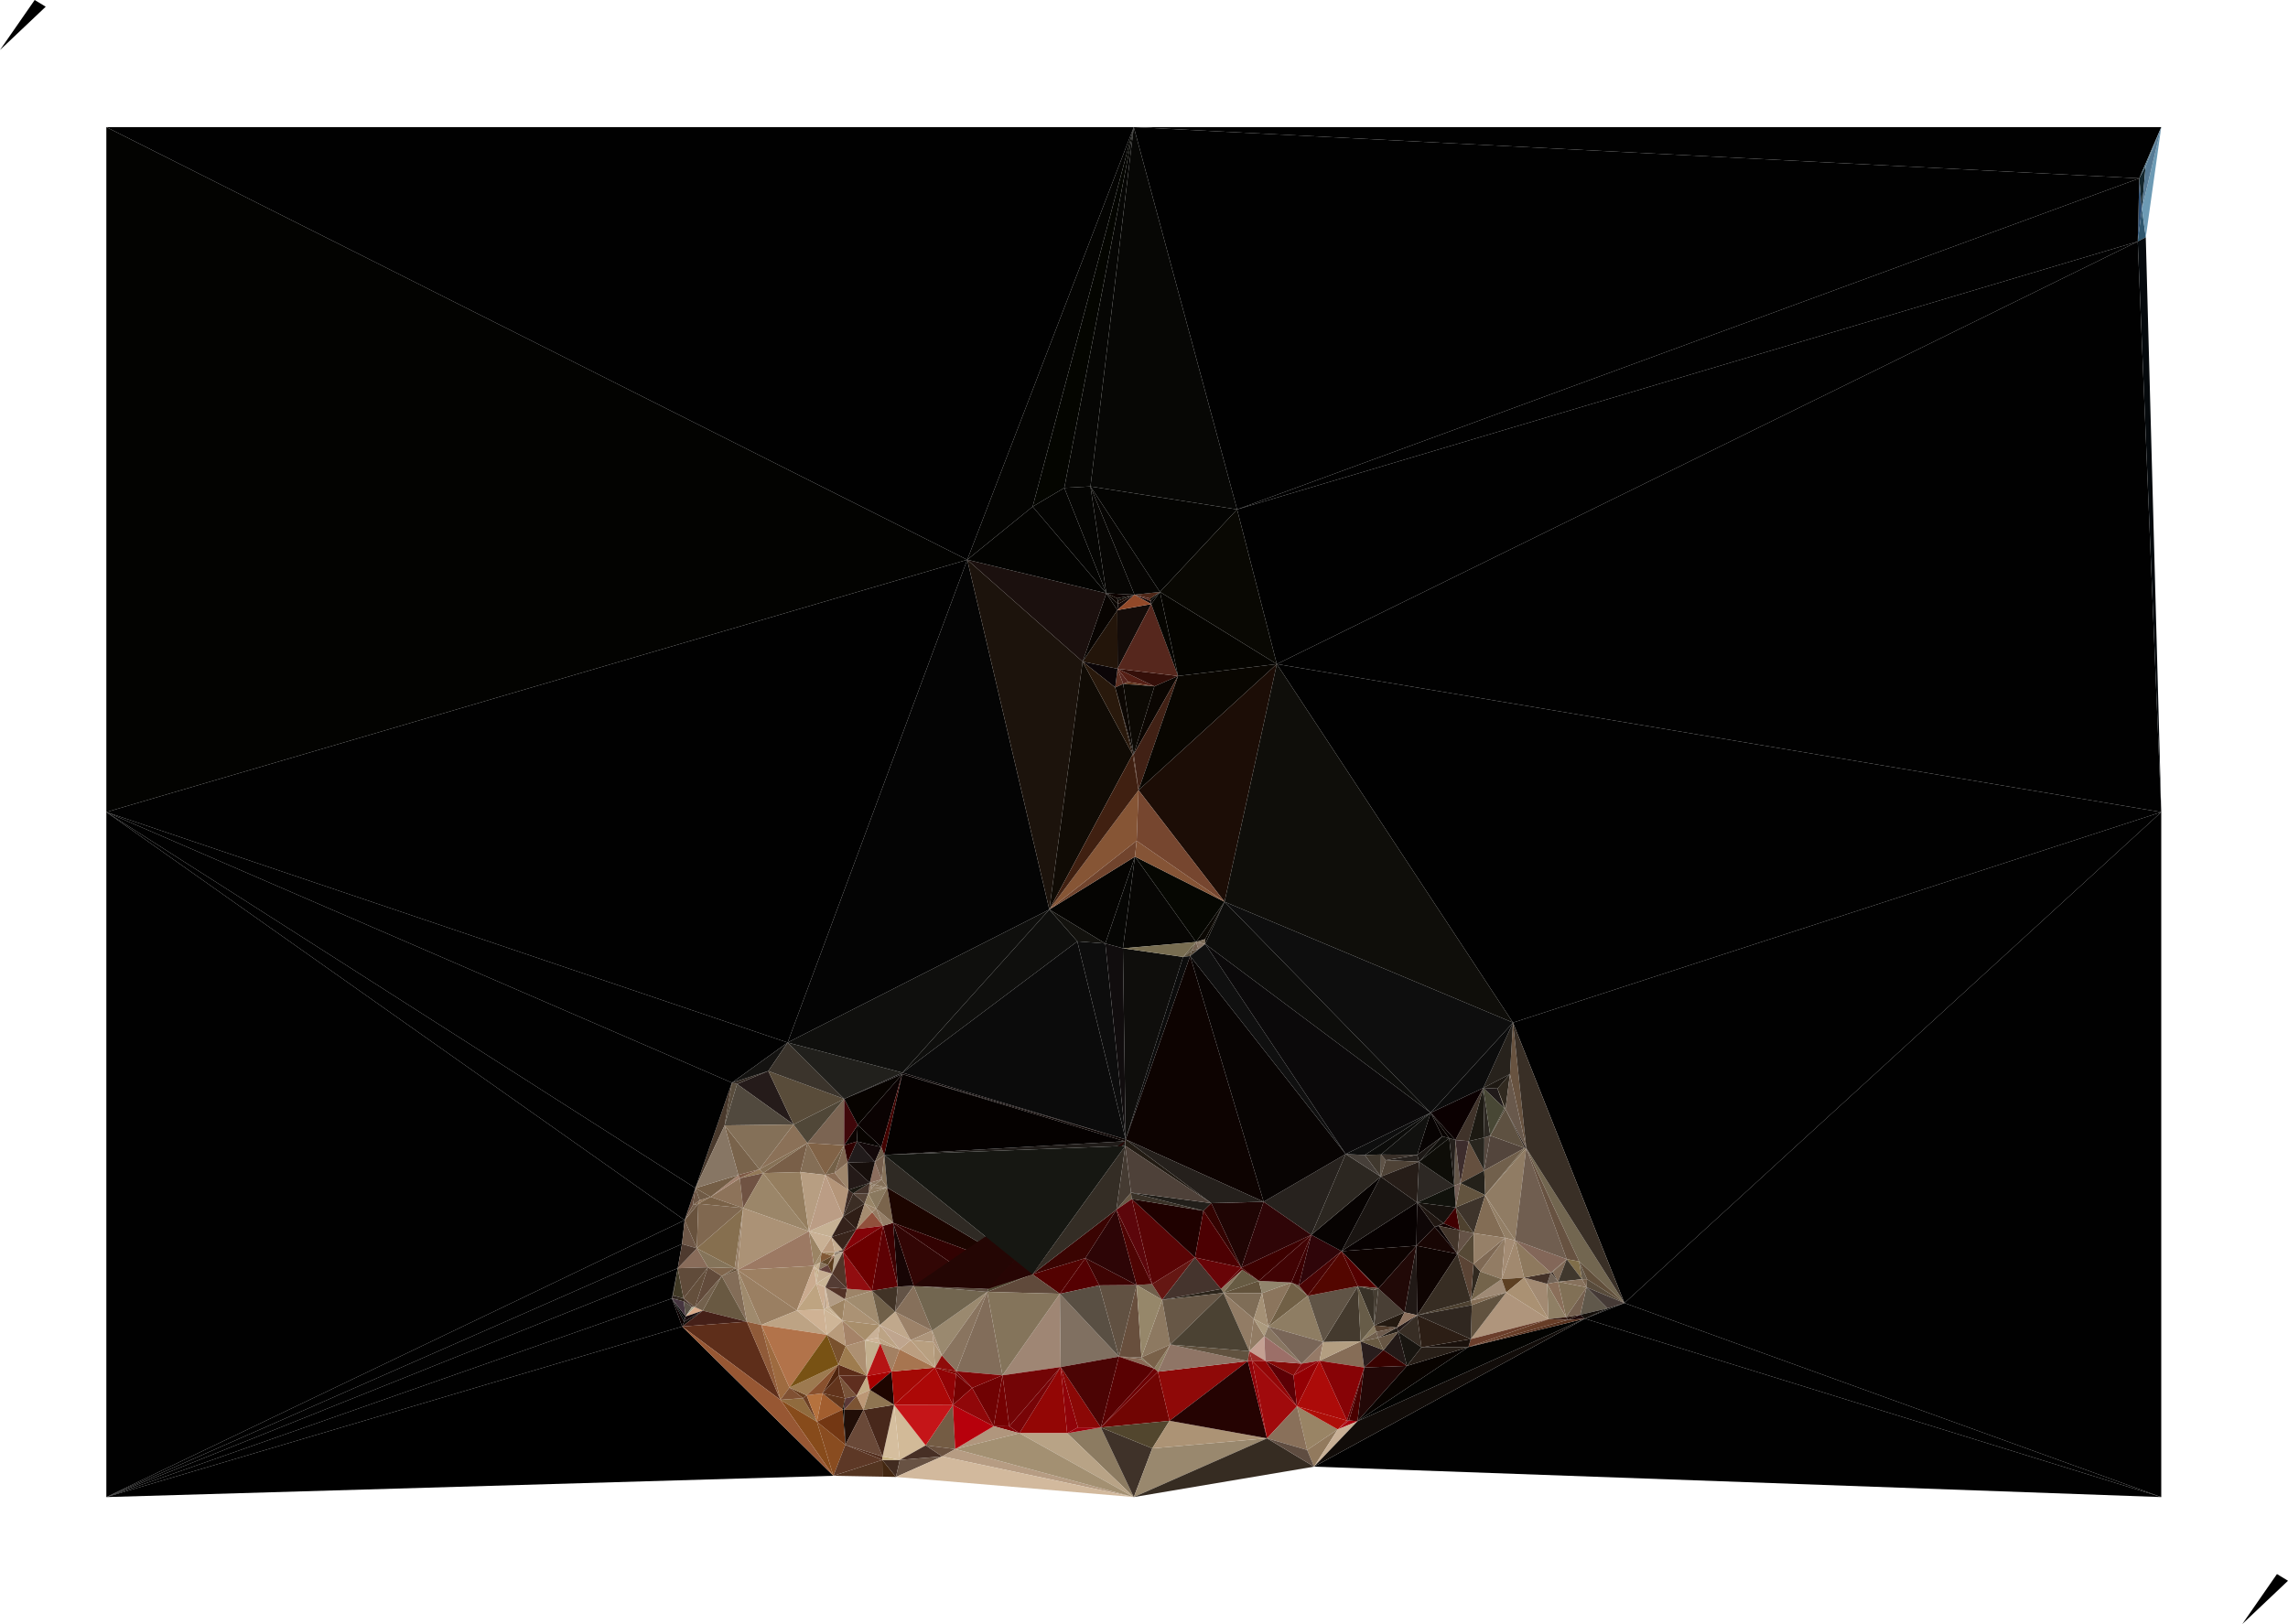 <svg xmlns="http://www.w3.org/2000/svg" viewBox="0 0 1781.49 1264.88"><defs><style>.a{fill:#010101;}.b{fill:#513220;}.c{fill:#010200;}.d{fill:#000605;}.e{fill:#020202;}.f{fill:#2c231c;}.g{fill:#8d735a;}.h{fill:#2e2216;}.i{fill:#463640;}.j{fill:#2d221e;}.k{fill:#413a26;}.l{fill:#0a0000;}.m{fill:#896c5a;}.n{fill:#604b3a;}.o{fill:#5a5247;}.p{fill:#8f7459;}.q{fill:#4d392e;}.r{fill:#3e2b24;}.s{fill:#7d634a;}.t{fill:#b0ac93;}.u{fill:#624b3b;}.v{fill:#63493b;}.w{fill:#6d5644;}.x{fill:#6e5747;}.y{fill:#4e3a2f;}.z{fill:#68523d;}.aa{fill:#d8aa89;}.ab{fill:#180c0e;}.ac{fill:#735e4b;}.ad{fill:#100c09;}.ae{fill:#836d58;}.af{fill:#644f3c;}.ag{fill:#695942;}.ah{fill:#705b46;}.ai{fill:#73614d;}.aj{fill:#594d3d;}.ak{fill:#49392c;}.al{fill:#746047;}.am{fill:#79634b;}.an{fill:#251b1a;}.ao{fill:#9e6b40;}.ap{fill:#a3826f;}.aq{fill:#6a563d;}.ar{fill:#80664d;}.as{fill:#85745a;}.at{fill:#6b5138;}.au{fill:#866f4f;}.av{fill:#9a826a;}.aw{fill:#5e4a31;}.ax{fill:#745e46;}.ay{fill:#877664;}.az{fill:#452018;}.ba{fill:#806850;}.bb{fill:#7a6248;}.bc{fill:#937958;}.bd{fill:#ccae92;}.be{fill:#8b7158;}.bf{fill:#7e5b47;}.bg{fill:#c0a781;}.bh{fill:#332a23;}.bi{fill:#9f8a6d;}.bj{fill:#705343;}.bk{fill:#62492b;}.bl{fill:#141311;}.bm{fill:#5e2e1a;}.bn{fill:#905b39;}.bo{fill:#0f0d0e;}.bp{fill:#740202;}.bq{fill:#825a37;}.br{fill:#6a3f1f;}.bs{fill:#51493e;}.bt{fill:#847058;}.bu{fill:#9a7f62;}.bv{fill:#795f48;}.bw{fill:#a38e6f;}.bx{fill:#9b8464;}.by{fill:#906b3e;}.bz{fill:#cfb59c;}.ca{fill:#805133;}.cb{fill:#9e866c;}.cc{fill:#867156;}.cd{fill:#9b8669;}.ce{fill:#957e5f;}.cf{fill:#ab9276;}.cg{fill:#c4ad8e;}.ch{fill:#9c7963;}.ci{fill:#9d8062;}.cj{fill:#c4ac8a;}.ck{fill:#6b3f24;}.cl{fill:#caab8f;}.cm{fill:#d2ba98;}.cn{fill:#4e240e;}.co{fill:#874b1b;}.cp{fill:#c9b293;}.cq{fill:#7b6452;}.cr{fill:#c3aa84;}.cs{fill:#c1aa8a;}.ct{fill:#cfb294;}.cu{fill:#b5723e;}.cv{fill:#a38762;}.cw{fill:#584439;}.cx{fill:#88745c;}.cy{fill:#bfa78f;}.cz{fill:#bea481;}.da{fill:#bda384;}.db{fill:#846e56;}.dc{fill:#b99a7d;}.dd{fill:#988877;}.de{fill:#b79e82;}.df{fill:#0b0301;}.dg{fill:#b2734a;}.dh{fill:#d0b598;}.di{fill:#030301;}.dj{fill:#cab596;}.dk{fill:#b49579;}.dl{fill:#894c20;}.dm{fill:#c6ae92;}.dn{fill:#c9b195;}.do{fill:#65423c;}.dp{fill:#975733;}.dq{fill:#3f070a;}.dr{fill:#b8a68e;}.ds{fill:#a67860;}.dt{fill:#8c6e56;}.du{fill:#5b3c1d;}.dv{fill:#9d7a50;}.dw{fill:#89512e;}.dx{fill:#785214;}.dy{fill:#5c2c18;}.dz{fill:#a25e2f;}.ea{fill:#020300;}.eb{fill:#ceb597;}.ec{fill:#504738;}.ed{fill:#c8b192;}.ee{fill:#594c3a;}.ef{fill:#c6b194;}.eg{fill:#bb9d85;}.eh{fill:#c5ac90;}.ei{fill:#816852;}.ej{fill:#733713;}.ek{fill:#7c5433;}.el{fill:#816347;}.em{fill:#61351a;}.en{fill:#5f2e1f;}.eo{fill:#3b342c;}.ep{fill:#3f0102;}.eq{fill:#62341c;}.er{fill:#b29c85;}.es{fill:#5d0104;}.et{fill:#9e8463;}.eu{fill:#210e07;}.ev{fill:#8c7762;}.ew{fill:#79512d;}.ex{fill:#b89b7b;}.ey{fill:#523226;}.ez{fill:#543c34;}.fa{fill:#2f0101;}.fb{fill:#513528;}.fc{fill:#ad9072;}.fd{fill:#38241b;}.fe{fill:#35221b;}.ff{fill:#583c2f;}.fg{fill:#79543a;}.fh{fill:#9e7c4f;}.fi{fill:#2f1e16;}.fj{fill:#5a3836;}.fk{fill:#8b6e5e;}.fl{fill:#21201c;}.fm{fill:#3b2d24;}.fn{fill:#a58c70;}.fo{fill:#876f57;}.fp{fill:#a58368;}.fq{fill:#13090a;}.fr{fill:#070300;}.fs{fill:#9d8468;}.ft{fill:#241a18;}.fu{fill:#564438;}.fv{fill:#77604e;}.fw{fill:#6e5d4b;}.fx{fill:#917961;}.fy{fill:#44332b;}.fz{fill:#c3ab85;}.ga{fill:#1c1912;}.gb{fill:#bb9775;}.gc{fill:#910d10;}.gd{fill:#8a795f;}.ge{fill:#c9b197;}.gf{fill:#a38062;}.gg{fill:#887660;}.gh{fill:#cdb498;}.gi{fill:#877159;}.gj{fill:#c3b08f;}.gk{fill:#160e0b;}.gl{fill:#211b1b;}.gm{fill:#b51414;}.gn{fill:#553121;}.go{fill:#a0886e;}.gp{fill:#998668;}.gq{fill:#a88e6b;}.gr{fill:#ab9274;}.gs{fill:#a18c6f;}.gt{fill:#6a4938;}.gu{fill:#917d64;}.gv{fill:#412b20;}.gw{fill:#c9b280;}.gx{fill:#857159;}.gy{fill:#543521;}.gz{fill:#5d3826;}.ha{fill:#91503c;}.hb{fill:#840308;}.hc{fill:#6c0000;}.hd{fill:#957b62;}.he{fill:#87735b;}.hf{fill:#907c64;}.hg{fill:#a80000;}.hh{fill:#d5be9e;}.hi{fill:#bca384;}.hj{fill:#af957c;}.hk{fill:#706049;}.hl{fill:#957f68;}.hm{fill:#7a644c;}.hn{fill:#48281b;}.ho{fill:#8f7552;}.hp{fill:#1e0500;}.hq{fill:#413326;}.hr{fill:#900309;}.hs{fill:#432711;}.ht{fill:#910305;}.hu{fill:#8c7b61;}.hv{fill:#bda485;}.hw{fill:#837260;}.hx{fill:#750102;}.hy{fill:#0a0202;}.hz{fill:#430301;}.ia{fill:#635346;}.ib{fill:#170505;}.ic{fill:#b09779;}.id{fill:#c0a88c;}.ie{fill:#bfa58e;}.if{fill:#730508;}.ig{fill:#745c44;}.ih{fill:#472f25;}.ii{fill:#9c8269;}.ij{fill:#86705b;}.ik{fill:#ad957b;}.il{fill:#a40905;}.im{fill:#a77550;}.in{fill:#bb9e80;}.io{fill:#b89f80;}.ip{fill:#685243;}.iq{fill:#826d5a;}.ir{fill:#6a513f;}.is{fill:#c51518;}.it{fill:#ac0807;}.iu{fill:#7e7556;}.iv{fill:#800004;}.iw{fill:#8f0c0a;}.ix{fill:#800802;}.iy{fill:#9a896f;}.iz{fill:#89745f;}.ja{fill:#726650;}.jb{fill:#700203;}.jc{fill:#5c4c3f;}.jd{fill:#b0967d;}.je{fill:#930605;}.jf{fill:#865535;}.jg{fill:#530201;}.jh{fill:#320605;}.ji{fill:#b7000c;}.jj{fill:#900709;}.jk{fill:#820405;}.jl{fill:#504833;}.jm{fill:#23150a;}.jn{fill:#9f8674;}.jo{fill:#060604;}.jp{fill:#695a47;}.jq{fill:#1c0500;}.jr{fill:#320202;}.js{fill:#2f2a24;}.jt{fill:#050402;}.ju{fill:#5a3d2f;}.jv{fill:#8b0806;}.jw{fill:#0f0f0d;}.jx{fill:#040404;}.jy{fill:#604a3b;}.jz{fill:#84745b;}.ka{fill:#9d000b;}.kb{fill:#780407;}.kc{fill:#730506;}.kd{fill:#040500;}.ke{fill:#745f4c;}.kf{fill:#1c130c;}.kg{fill:#8e7f62;}.kh{fill:#684f3d;}.ki{fill:#550002;}.kj{fill:#75664f;}.kk{fill:#5b0002;}.kl{fill:#130908;}.km{fill:#050503;}.kn{fill:#3a0402;}.ko{fill:#13120e;}.kp{fill:#5e3023;}.kq{fill:#1a0d05;}.kr{fill:#0c0703;}.ks{fill:#040402;}.kt{fill:#1b100e;}.ku{fill:#473a31;}.kv{fill:#0b0b0b;}.kw{fill:#090502;}.kx{fill:#0d0d0d;}.ky{fill:#807061;}.kz{fill:#100b05;}.la{fill:#4b0404;}.lb{fill:#0b0507;}.lc{fill:#080401;}.ld{fill:#140c09;}.le{fill:#594f43;}.lf{fill:#b8a386;}.lg{fill:#0c0500;}.lh{fill:#0a0502;}.li{fill:#342d25;}.lj{fill:#201c19;}.lk{fill:#240604;}.ll{fill:#270504;}.lm{fill:#161712;}.ln{fill:#0b0a06;}.lo{fill:#050100;}.lp{fill:#58261f;}.lq{fill:#070101;}.lr{fill:#110d0e;}.ls{fill:#4d7386;}.lt{fill:#2f576e;}.lu{fill:#5a4f3c;}.lv{fill:#453b32;}.lw{fill:#0f0707;}.lx{fill:#29190c;}.ly{fill:#0d0300;}.lz{fill:#b69c83;}.ma{fill:#a39072;}.mb{fill:#d2b99d;}.mc{fill:#170a04;}.md{fill:#924929;}.me{fill:#8d7961;}.mf{fill:#050601;}.mg{fill:#070604;}.mh{fill:#0b0803;}.mi{fill:#615142;}.mj{fill:#4e2718;}.mk{fill:#402011;}.ml{fill:#3e0403;}.mm{fill:#2d0506;}.mn{fill:#060503;}.mo{fill:#71442d;}.mp{fill:#896a56;}.mq{fill:#705f4b;}.mr{fill:#590102;}.ms{fill:#96876a;}.mt{fill:#6c0204;}.mu{fill:#746150;}.mv{fill:#562a1f;}.mw{fill:#796149;}.mx{fill:#050200;}.my{fill:#551f15;}.mz{fill:#4e0403;}.na{fill:#88785f;}.nb{fill:#5c060b;}.nc{fill:#63533c;}.nd{fill:#3f3229;}.ne{fill:#653920;}.nf{fill:#0c0904;}.ng{fill:#710503;}.nh{fill:#340f09;}.ni{fill:#56271d;}.nj{fill:#52462e;}.nk{fill:#5a4d3d;}.nl{fill:#866d57;}.nm{fill:#0b0602;}.nn{fill:#412115;}.no{fill:#060702;}.np{fill:#060501;}.nq{fill:#31291f;}.nr{fill:#0f0e0c;}.ns{fill:#651713;}.nt{fill:#5a0405;}.nu{fill:#0c0c0c;}.nv{fill:#30291f;}.nw{fill:#7d6e5b;}.nx{fill:#7f6d57;}.ny{fill:#867363;}.nz{fill:#564939;}.oa{fill:#1f0100;}.ob{fill:#655943;}.oc{fill:#786d51;}.od{fill:#393127;}.oe{fill:#716046;}.of{fill:#1c0d06;}.og{fill:#2c251b;}.oh{fill:#675746;}.oi{fill:#45342d;}.oj{fill:#221b13;}.ok{fill:#221f1a;}.ol{fill:#4e4139;}.om{fill:#070705;}.on{fill:#080500;}.oo{fill:#855436;}.op{fill:#090601;}.oq{fill:#927c65;}.or{fill:#76462f;}.os{fill:#680407;}.ot{fill:#330301;}.ou{fill:#c4a092;}.ov{fill:#4c0002;}.ow{fill:#8f0908;}.ox{fill:#8f7566;}.oy{fill:#61523f;}.oz{fill:#4b4233;}.pa{fill:#912a23;}.pb{fill:#99886e;}.pc{fill:#927c64;}.pd{fill:#ac9375;}.pe{fill:#4c0300;}.pf{fill:#675b43;}.pg{fill:#1f0504;}.ph{fill:#0d0301;}.pi{fill:#25201c;}.pj{fill:#8b755d;}.pk{fill:#ab9a7e;}.pl{fill:#aa010e;}.pm{fill:#9e2d29;}.pn{fill:#998465;}.po{fill:#27221e;}.pp{fill:#250302;}.pq{fill:#2b4d72;}.pr{fill:#090803;}.ps{fill:#a59176;}.pt{fill:#050400;}.pu{fill:#91856d;}.pv{fill:#3c0002;}.pw{fill:#5b0005;}.px{fill:#a00a0c;}.py{fill:#957a67;}.pz{fill:#920607;}.qa{fill:#927a5e;}.qb{fill:#89705a;}.qc{fill:#860a08;}.qd{fill:#887662;}.qe{fill:#9c6f68;}.qf{fill:#2f0509;}.qg{fill:#4a0404;}.qh{fill:#3d0000;}.qi{fill:#2f0507;}.qj{fill:#410304;}.qk{fill:#362c22;}.ql{fill:#5f4d41;}.qm{fill:#8e7d63;}.qn{fill:#92080d;}.qo{fill:#940004;}.qp{fill:#796658;}.qq{fill:#0f0e0a;}.qr{fill:#490000;}.qs{fill:#4b0402;}.qt{fill:#080403;}.qu{fill:#101010;}.qv{fill:#ac0b09;}.qw{fill:#ae0e08;}.qx{fill:#443a2e;}.qy{fill:#a80510;}.qz{fill:#c8b096;}.ra{fill:#40332a;}.rb{fill:#211916;}.rc{fill:#b39e81;}.rd{fill:#605446;}.re{fill:#530600;}.rf{fill:#615442;}.rg{fill:#870306;}.rh{fill:#540000;}.ri{fill:#453d32;}.rj{fill:#1a1512;}.rk{fill:#5b4435;}.rl{fill:#897b60;}.rm{fill:#705f4d;}.rn{fill:#383127;}.ro{fill:#675c48;}.rp{fill:#40382e;}.rq{fill:#746057;}.rr{fill:#564639;}.rs{fill:#5f5347;}.rt{fill:#231917;}.ru{fill:#070302;}.rv{fill:#2c2721;}.rw{fill:#463f39;}.rx{fill:#291d1d;}.ry{fill:#4e4236;}.rz{fill:#695a43;}.sa{fill:#241d17;}.sb{fill:#675644;}.sc{fill:#241a11;}.sd{fill:#6d5b4d;}.se{fill:#55402f;}.sf{fill:#493f35;}.sg{fill:#390200;}.sh{fill:#220807;}.si{fill:#261d18;}.sj{fill:#645649;}.sk{fill:#382e25;}.sl{fill:#210907;}.sm{fill:#181510;}.sn{fill:#8d725f;}.so{fill:#382f28;}.sp{fill:#0d0d0b;}.sq{fill:#0b090a;}.sr{fill:#0e0e0e;}.ss{fill:#0a0907;}.st{fill:#11110f;}.su{fill:#11120c;}.sv{fill:#0c0c0a;}.sw{fill:#16110d;}.sx{fill:#400001;}.sy{fill:#1c1815;}.sz{fill:#241f1b;}.ta{fill:#0c0201;}.tb{fill:#201712;}.tc{fill:#080300;}.td{fill:#2d2824;}.te{fill:#0e0d08;}.tf{fill:#130100;}.tg{fill:#0e0402;}.th{fill:#180604;}.ti{fill:#0b0102;}.tj{fill:#43352a;}.tk{fill:#6b3e2b;}.tl{fill:#685340;}.tm{fill:#281f18;}.tn{fill:#3d2d2d;}.to{fill:#1a110c;}.tp{fill:#2c1e15;}.tq{fill:#9f8a75;}.tr{fill:#4e4232;}.ts{fill:#302720;}.tt{fill:#372d23;}.tu{fill:#564936;}.tv{fill:#655347;}.tw{fill:#4e412f;}.tx{fill:#0b0001;}.ty{fill:#201a1a;}.tz{fill:#564940;}.ua{fill:#856f57;}.ub{fill:#27221c;}.uc{fill:#65503f;}.ud{fill:#28251e;}.ue{fill:#24211a;}.uf{fill:#2e2923;}.ug{fill:#3e342b;}.uh{fill:#63543f;}.ui{fill:#4d4435;}.uj{fill:#74644b;}.uk{fill:#a1896f;}.ul{fill:#685c42;}.um{fill:#484735;}.un{fill:#836d55;}.uo{fill:#5d4022;}.up{fill:#7f6954;}.uq{fill:#968068;}.ur{fill:#30251f;}.us{fill:#1e1913;}.ut{fill:#69594c;}.uu{fill:#937f66;}.uv{fill:#a48c74;}.uw{fill:#75654c;}.ux{fill:#53453c;}.uy{fill:#5e5141;}.uz{fill:#71604c;}.va{fill:#78634e;}.vb{fill:#a28a72;}.vc{fill:#6d5d46;}.vd{fill:#382a21;}.ve{fill:#726457;}.vf{fill:#aa9173;}.vg{fill:#443228;}.vh{fill:#8e795e;}.vi{fill:#8a6f5a;}.vj{fill:#8f7f65;}.vk{fill:#836759;}.vl{fill:#705e50;}.vm{fill:#675241;}.vn{fill:#7e6956;}.vo{fill:#673d27;}.vp{fill:#341912;}.vq{fill:#1d090a;}.vr{fill:#60584b;}.vs{fill:#695d4d;}.vt{fill:#130e0a;}.vu{fill:#806e4a;}.vv{fill:#40382d;}.vw{fill:#2c1912;}.vx{fill:#110c09;}.vy{fill:#57311e;}.vz{fill:#817056;}.wa{fill:#75604f;}.wb{fill:#87725d;}.wc{fill:#05090c;}.wd{fill:#392f26;}.we{fill:#614f3b;}.wf{fill:#584b3b;}.wg{fill:#453a36;}.wh{fill:#6d9bb5;}.wi{fill:#13262c;}.wj{fill:#567a94;}</style></defs><title>bottom</title><polygon points="27.01 0 0 38.93 35.6 5.22 27.01 0"/><polygon points="1772.9 1225.96 1745.89 1264.88 1781.49 1231.18 1772.9 1225.96"/><polygon class="a" points="1682.8 632.5 1264.82 1014.86 1682.8 1166 1682.8 632.5"/><polygon class="a" points="1264.82 1014.86 1234.03 1027.04 1682.8 1166 1264.82 1014.86"/><polygon class="a" points="1234.03 1027.04 1023.15 1142.31 1682.8 1166 1234.03 1027.04"/><polygon class="b" points="882.73 587.45 881.87 587.58 886.47 615.44 882.73 587.45"/><polygon class="c" points="523.19 1011.3 533.02 1027.15 533.86 1025.33 523.19 1011.3"/><polygon class="d" points="523.19 1011.3 532.6 1029.44 533.02 1027.15 523.19 1011.3"/><polygon class="e" points="82.8 1166 527.7 987.76 531.02 968.89 82.8 1166"/><polygon class="a" points="82.8 1166 531.02 968.89 533.1 950.32 82.8 1166"/><polygon class="f" points="523.19 1011.3 523.95 1009.02 527.7 987.76 523.19 1011.3"/><polygon points="82.8 1166 523.19 1011.3 527.7 987.76 82.8 1166"/><polygon class="g" points="576.03 917.69 553.31 932.19 578.65 940.9 576.03 917.69"/><polygon class="a" points="523.19 1011.3 82.8 1166 531.14 1033.16 523.19 1011.3"/><polygon class="h" points="532.21 1011.2 523.19 1011.3 532.42 1013.59 532.21 1011.2"/><polygon class="i" points="532.42 1013.59 523.19 1011.3 533.86 1025.33 532.42 1013.59"/><polygon class="j" points="523.95 1009.02 523.19 1011.3 532.21 1011.2 523.95 1009.02"/><polygon class="k" points="527.7 987.76 523.95 1009.02 532.21 1011.2 527.7 987.76"/><polygon class="l" points="523.19 1011.3 531.14 1033.16 532.6 1029.44 523.19 1011.3"/><polygon points="533.02 1027.15 532.6 1029.44 533.86 1025.33 533.02 1027.15"/><polygon class="a" points="82.8 632.5 82.8 1166 533.1 950.32 82.8 632.5"/><polygon class="m" points="542.58 972.24 527.7 987.76 551.17 987.03 542.58 972.24"/><polygon class="n" points="527.7 987.76 532.21 1011.2 551.17 987.03 527.7 987.76"/><polygon class="o" points="532.42 1013.59 533.86 1025.33 538.75 1017.93 532.42 1013.59"/><polygon class="p" points="544.79 934.82 543.72 937.55 553.31 932.19 544.79 934.82"/><polygon class="q" points="532.21 1011.2 538.75 1017.93 541.08 1018.05 532.21 1011.2"/><polygon class="r" points="532.21 1011.2 532.42 1013.59 538.75 1017.93 532.21 1011.2"/><polygon class="s" points="539.52 938.59 543.72 937.55 544.79 934.82 539.52 938.59"/><polygon class="t" points="538.75 1017.93 533.86 1025.33 541.08 1018.05 538.75 1017.93"/><polygon class="u" points="551.17 987.03 541.08 1018.05 561.91 993.89 551.17 987.03"/><polygon class="v" points="533.1 950.32 539.52 938.59 541.47 925.35 533.1 950.32"/><polygon class="w" points="541.47 925.35 539.52 938.59 544.79 934.82 541.47 925.35"/><polygon class="a" points="82.8 632.5 533.1 950.32 541.47 925.35 82.8 632.5"/><polygon class="x" points="533.1 950.32 531.02 968.89 542.58 972.24 533.1 950.32"/><polygon class="y" points="531.02 968.89 527.7 987.76 542.58 972.24 531.02 968.89"/><polygon class="z" points="533.1 950.32 542.58 972.24 543.72 937.55 533.1 950.32"/><polygon class="aa" points="541.08 1018.05 533.86 1025.33 547.19 1020.8 541.08 1018.05"/><polygon class="ab" points="533.86 1025.33 532.6 1029.44 547.19 1020.8 533.86 1025.33"/><polygon class="ac" points="539.52 938.59 533.1 950.32 543.72 937.55 539.52 938.59"/><polygon class="ad" points="532.6 1029.44 531.14 1033.16 547.19 1020.8 532.6 1029.44"/><polygon class="ae" points="574.32 989.17 561.91 993.89 581.5 1029.41 574.32 989.17"/><polygon class="af" points="532.21 1011.2 541.08 1018.05 551.17 987.03 532.21 1011.2"/><polygon class="ag" points="561.91 993.89 547.19 1020.8 581.5 1029.41 561.91 993.89"/><polygon class="ah" points="541.47 925.35 544.79 934.82 553.31 932.19 541.47 925.35"/><polygon class="ai" points="541.08 1018.05 547.19 1020.8 561.91 993.89 541.08 1018.05"/><polygon class="aj" points="569.87 843.27 564.19 876.54 573.9 844.32 569.87 843.27"/><polygon class="ak" points="541.47 925.35 564.19 876.54 569.87 843.27 541.47 925.35"/><polygon class="a" points="82.8 632.5 541.47 925.35 569.87 843.27 82.8 632.5"/><polygon class="al" points="642.63 915.14 649.9 913.43 657.24 892.07 642.63 915.14"/><polygon class="am" points="564.19 876.54 574.88 915.12 591.27 910.7 564.19 876.54"/><polygon class="an" points="598.21 834.16 573.9 844.32 617.85 875.82 598.21 834.16"/><polygon class="ao" points="592.76 1031.95 607.67 1090.27 614.7 1080.73 592.76 1031.95"/><polygon class="ap" points="574.88 915.12 553.31 932.19 576.03 917.69 574.88 915.12"/><polygon class="aq" points="561.91 993.89 571.42 988.97 572.04 987.67 561.91 993.89"/><polygon class="ar" points="551.17 987.03 561.91 993.89 572.04 987.67 551.17 987.03"/><polygon class="as" points="542.58 972.24 551.17 987.03 572.04 987.67 542.58 972.24"/><polygon class="at" points="572.04 987.67 571.42 988.97 574.32 989.17 572.04 987.67"/><polygon class="au" points="542.58 972.24 572.04 987.67 578.65 940.9 542.58 972.24"/><polygon class="av" points="572.04 987.67 574.32 989.17 578.65 940.9 572.04 987.67"/><polygon class="aw" points="571.42 988.97 561.91 993.89 574.32 989.17 571.42 988.97"/><polygon class="ax" points="541.47 925.35 553.31 932.19 574.88 915.12 541.47 925.35"/><polygon class="ay" points="564.19 876.54 541.47 925.35 574.88 915.12 564.19 876.54"/><polygon class="az" points="547.19 1020.8 531.14 1033.16 581.5 1029.41 547.19 1020.8"/><polygon class="ba" points="543.72 937.55 542.58 972.24 578.65 940.9 543.72 937.55"/><polygon class="bb" points="553.31 932.19 543.72 937.55 578.65 940.9 553.31 932.19"/><polygon class="bc" points="591.27 910.7 576.03 917.69 594.22 913.67 591.27 910.7"/><polygon class="bd" points="635.53 999.66 641.43 1019.73 642.6 1002.51 635.53 999.66"/><polygon class="be" points="617.85 875.82 591.27 910.7 628.69 890.27 617.85 875.82"/><polygon class="bf" points="574.88 915.12 576.03 917.69 591.27 910.7 574.88 915.12"/><polygon class="bg" points="634.8 987.66 635.53 999.66 635.95 990.24 634.8 987.66"/><polygon class="bh" points="569.87 843.27 573.9 844.32 598.21 834.16 569.87 843.27"/><polygon class="bi" points="574.32 989.17 581.5 1029.41 592.76 1031.95 574.32 989.17"/><polygon class="bj" points="576.03 917.69 578.65 940.9 594.22 913.67 576.03 917.69"/><polygon class="a" points="82.8 632.5 569.87 843.27 613.25 811.98 82.8 632.5"/><polygon class="bk" points="638.71 983.21 644.65 985.17 648.23 978.14 638.71 983.21"/><polygon class="bl" points="569.87 843.27 598.21 834.16 613.25 811.98 569.87 843.27"/><polygon class="bm" points="581.5 1029.41 531.14 1033.16 607.67 1090.27 581.5 1029.41"/><polygon class="bn" points="592.76 1031.95 581.5 1029.41 607.67 1090.27 592.76 1031.95"/><polygon class="bo" points="657.31 855.88 702.46 836.62 702.71 835.47 657.31 855.88"/><polygon class="bp" points="744.38 1070.32 741.93 1094.32 756.93 1080.99 744.38 1070.32"/><polygon class="bq" points="639.6 975.42 638.71 983.21 648.23 978.14 639.6 975.42"/><polygon class="br" points="614.7 1080.73 625.19 1088.96 628.07 1086.76 614.7 1080.73"/><polygon class="bs" points="573.9 844.32 564.19 876.54 617.85 875.82 573.9 844.32"/><polygon class="bt" points="564.19 876.54 591.27 910.7 617.85 875.82 564.19 876.54"/><polygon class="bu" points="574.32 989.17 592.76 1031.95 620.39 1020.66 574.32 989.17"/><polygon class="bv" points="594.22 913.67 623.21 912.88 628.69 890.27 594.22 913.67"/><polygon class="bw" points="633.75 985.91 638.71 983.21 639.6 975.42 633.75 985.91"/><polygon class="bx" points="629.82 958.99 633.75 985.91 639.6 975.42 629.82 958.99"/><polygon class="by" points="625.19 1088.96 607.67 1090.27 636.04 1107.29 625.19 1088.96"/><polygon class="bz" points="648.23 978.14 649.74 978.23 650.08 975.2 648.23 978.14"/><polygon class="ca" points="614.7 1080.73 607.67 1090.27 625.19 1088.96 614.7 1080.73"/><polygon class="cb" points="659.96 905.36 649.9 913.43 660.62 926.74 659.96 905.36"/><polygon class="cc" points="591.27 910.7 594.22 913.67 628.69 890.27 591.27 910.7"/><polygon class="cd" points="594.22 913.67 578.65 940.9 629.82 958.99 594.22 913.67"/><polygon class="ce" points="623.21 912.88 594.22 913.67 629.82 958.99 623.21 912.88"/><polygon class="cf" points="578.65 940.9 574.32 989.17 629.82 958.99 578.65 940.9"/><polygon class="cg" points="634.8 987.66 637.55 988.99 638.71 983.21 634.8 987.66"/><polygon class="ch" points="629.82 958.99 574.32 989.17 633.75 985.91 629.82 958.99"/><polygon class="ci" points="574.32 989.17 620.39 1020.66 633.75 985.91 574.32 989.17"/><polygon class="cj" points="634.8 987.66 633.75 985.91 635.53 999.66 634.8 987.66"/><polygon class="ck" points="628.07 1086.76 625.19 1088.96 636.04 1107.29 628.07 1086.76"/><polygon class="cl" points="633.75 985.91 620.39 1020.66 635.53 999.66 633.75 985.91"/><polygon class="cm" points="696.14 1094.13 700.62 1137.06 720.75 1125.72 696.14 1094.13"/><polygon class="cn" points="652.79 1062.82 640.42 1085.15 653.22 1071.32 652.79 1062.82"/><polygon class="co" points="636.04 1107.29 607.67 1090.27 648.89 1149.42 636.04 1107.29"/><polygon class="cp" points="634.8 987.66 635.95 990.24 637.55 988.99 634.8 987.66"/><polygon class="cq" points="628.69 890.27 657.24 892.07 657.31 855.88 628.69 890.27"/><polygon class="cr" points="635.95 990.24 635.53 999.66 637.55 988.99 635.95 990.24"/><polygon class="cs" points="633.75 985.91 634.8 987.66 638.71 983.21 633.75 985.91"/><polygon class="ct" points="641.43 1019.73 620.39 1020.66 643.83 1039.6 641.43 1019.73"/><polygon class="cu" points="628.07 1086.76 636.04 1107.29 640.42 1085.15 628.07 1086.76"/><polygon class="cv" points="639.6 975.42 648.23 978.14 650.08 975.2 639.6 975.42"/><polygon class="cw" points="656.17 973.46 650.08 975.2 656.48 974.85 656.17 973.46"/><polygon class="cx" points="638.71 983.21 637.55 988.99 644.65 985.17 638.71 983.21"/><polygon class="cy" points="642.6 1002.51 641.43 1019.73 643.74 1018.44 642.6 1002.51"/><polygon class="cz" points="635.53 999.66 620.39 1020.66 641.43 1019.73 635.53 999.66"/><polygon class="da" points="620.39 1020.66 592.76 1031.95 643.83 1039.6 620.39 1020.66"/><polygon class="db" points="628.69 890.27 623.21 912.88 642.63 915.14 628.69 890.27"/><polygon class="dc" points="647.51 963.39 639.6 975.42 650.08 975.2 647.51 963.39"/><polygon class="dd" points="650.08 975.2 649.74 978.23 656.48 974.85 650.08 975.2"/><polygon class="de" points="623.21 912.88 629.82 958.99 642.63 915.14 623.21 912.88"/><polygon class="df" points="657.24 892.07 667.2 889.04 667.86 876.18 657.24 892.07"/><polygon class="dg" points="592.76 1031.95 614.7 1080.73 643.83 1039.6 592.76 1031.95"/><polygon class="dh" points="642.6 1002.51 643.74 1018.44 645.87 1017.9 642.6 1002.51"/><polygon class="di" points="656.13 1097.82 657.31 1098.05 657.96 1089.16 656.13 1097.82"/><polygon class="dj" points="635.53 999.66 642.6 1002.51 647.95 991.99 635.53 999.66"/><polygon class="dk" points="642.63 915.14 656.46 947.51 660.62 926.74 642.63 915.14"/><polygon class="dl" points="636.04 1107.29 648.89 1149.42 658.19 1125.33 636.04 1107.29"/><polygon class="dm" points="637.55 988.99 635.53 999.66 647.95 991.99 637.55 988.99"/><polygon class="dn" points="629.82 958.99 639.6 975.42 647.51 963.39 629.82 958.99"/><polygon class="do" points="644.65 985.17 637.55 988.99 647.95 991.99 644.65 985.17"/><polygon points="531.14 1033.16 82.8 1166 648.89 1149.42 531.14 1033.16"/><polygon class="dp" points="607.67 1090.27 531.14 1033.16 648.89 1149.42 607.67 1090.27"/><polygon class="a" points="994.16 517.21 1178.05 796.47 1682.8 632.5 994.16 517.21"/><polygon class="dq" points="657.31 855.88 657.24 892.07 667.86 876.18 657.31 855.88"/><polygon class="dr" points="649.74 978.23 647.95 991.99 656.48 974.85 649.74 978.23"/><polygon class="ds" points="648.23 978.14 644.65 985.17 649.74 978.23 648.23 978.14"/><polygon class="dt" points="649.9 913.43 642.63 915.14 660.62 926.74 649.9 913.43"/><polygon class="du" points="644.65 985.17 647.95 991.99 649.74 978.23 644.65 985.17"/><polygon class="dv" points="614.7 1080.73 628.07 1086.76 652.79 1062.82 614.7 1080.73"/><polygon class="dw" points="628.07 1086.76 640.42 1085.15 652.79 1062.82 628.07 1086.76"/><polygon class="dx" points="643.83 1039.6 614.7 1080.73 652.79 1062.82 643.83 1039.6"/><polygon class="dy" points="652.79 1062.82 653.22 1071.32 675.05 1071.67 652.79 1062.82"/><polygon class="dz" points="640.42 1085.15 636.04 1107.29 656.13 1097.82 640.42 1085.15"/><polygon class="ea" points="657.31 1098.05 656.13 1097.82 658.19 1125.33 657.31 1098.05"/><polygon class="eb" points="641.43 1019.73 643.83 1039.6 655.91 1028.57 641.43 1019.73"/><polygon class="ec" points="617.85 875.82 628.69 890.27 657.31 855.88 617.85 875.82"/><polygon class="cp" points="643.74 1018.44 641.43 1019.73 655.91 1028.57 643.74 1018.44"/><polygon class="ed" points="645.87 1017.9 643.74 1018.44 655.91 1028.57 645.87 1017.9"/><polygon class="ee" points="598.21 834.16 617.85 875.82 657.31 855.88 598.21 834.16"/><polygon class="ef" points="629.82 958.99 647.51 963.39 656.46 947.51 629.82 958.99"/><polygon class="eg" points="642.63 915.14 629.82 958.99 656.46 947.51 642.63 915.14"/><polygon class="eh" points="647.51 963.39 650.08 975.2 656.17 973.46 647.51 963.39"/><polygon class="ei" points="657.24 892.07 649.9 913.43 659.96 905.36 657.24 892.07"/><polygon class="ej" points="656.13 1097.82 636.04 1107.29 658.19 1125.33 656.13 1097.82"/><polygon class="ek" points="666.95 1087.16 657.31 1098.05 672.35 1098.03 666.95 1087.16"/><polygon class="el" points="628.69 890.27 642.63 915.14 657.24 892.07 628.69 890.27"/><polygon class="em" points="640.42 1085.15 656.13 1097.82 657.96 1089.16 640.42 1085.15"/><polygon class="en" points="653.22 1071.32 666.95 1087.16 675.05 1071.67 653.22 1071.32"/><polygon class="eo" points="613.25 811.98 598.21 834.16 657.31 855.88 613.25 811.98"/><polygon class="ep" points="695.39 952.37 687.57 954.76 699.02 1002.08 695.39 952.37"/><polygon class="eq" points="653.22 1071.32 640.42 1085.15 657.96 1089.16 653.22 1071.32"/><polygon class="er" points="642.6 1002.51 645.87 1017.9 658 1011.97 642.6 1002.51"/><polygon class="es" points="687.57 954.76 678.95 1005.29 699.02 1002.08 687.57 954.76"/><polygon class="et" points="645.87 1017.9 655.91 1028.57 658 1011.97 645.87 1017.9"/><polygon class="eu" points="657.31 1098.05 658.19 1125.33 672.35 1098.03 657.31 1098.05"/><polygon class="ev" points="677.24 921.23 681.25 922.73 686.43 918.59 677.24 921.23"/><polygon class="ew" points="643.83 1039.6 652.79 1062.82 658.52 1048.33 643.83 1039.6"/><polygon class="ex" points="655.91 1028.57 643.83 1039.6 658.52 1048.33 655.91 1028.57"/><polygon class="ey" points="642.6 1002.51 658 1011.97 659.52 1003.75 642.6 1002.51"/><polygon class="ez" points="647.95 991.99 642.6 1002.51 659.52 1003.75 647.95 991.99"/><polygon class="fa" points="657.24 892.07 659.96 905.36 667.2 889.04 657.24 892.07"/><polygon class="fb" points="656.48 974.85 647.95 991.99 659.52 1003.75 656.48 974.85"/><polygon class="fc" points="673.58 1043.96 658.52 1048.33 675.05 1071.67 673.58 1043.96"/><polygon class="r" points="660.62 926.74 656.46 947.51 664.29 929.49 660.62 926.74"/><polygon class="fd" points="647.51 963.39 656.17 973.46 666.87 957.28 647.51 963.39"/><polygon class="fe" points="656.46 947.51 647.51 963.39 666.87 957.28 656.46 947.51"/><polygon class="ff" points="656.17 973.46 656.48 974.85 666.87 957.28 656.17 973.46"/><polygon class="fg" points="653.22 1071.32 657.96 1089.16 666.95 1087.16 653.22 1071.32"/><polygon class="fh" points="658.52 1048.33 652.79 1062.82 675.05 1071.67 658.52 1048.33"/><polygon class="fi" points="656.46 947.51 666.87 957.28 673.26 937.33 656.46 947.51"/><polygon class="fj" points="657.96 1089.16 657.31 1098.05 666.95 1087.16 657.96 1089.16"/><polygon class="fk" points="681.22 904.93 677.24 921.23 686.43 918.59 681.22 904.93"/><polygon class="fl" points="613.25 811.98 657.31 855.88 702.71 835.47 613.25 811.98"/><polygon class="fm" points="664.29 929.49 656.46 947.51 673.26 937.33 664.29 929.49"/><polygon class="fn" points="673.26 937.33 666.87 957.28 679.16 944.15 673.26 937.33"/><polygon class="fo" points="677.24 921.23 678.34 925.79 678.83 923.45 677.24 921.23"/><polygon class="fp" points="655.91 1028.57 658.52 1048.33 673.58 1043.96 655.91 1028.57"/><polygon class="fq" points="667.2 889.04 681.22 904.93 686.21 893.41 667.2 889.04"/><polygon class="fr" points="667.86 876.18 667.2 889.04 686.21 893.41 667.86 876.18"/><polygon class="fs" points="659.52 1003.75 658 1011.97 678.95 1005.29 659.52 1003.75"/><polygon class="ft" points="659.96 905.36 660.62 926.74 677.24 921.23 659.96 905.36"/><polygon class="fu" points="664.29 929.49 673.26 937.33 676.06 929.7 664.29 929.49"/><polygon class="fv" points="681.22 904.93 686.43 918.59 688.54 899.53 681.22 904.93"/><polygon class="fw" points="686.21 893.41 681.22 904.93 688.54 899.53 686.21 893.41"/><polygon class="fx" points="677.24 921.23 676.06 929.7 678.34 925.79 677.24 921.23"/><polygon class="fy" points="664.29 929.49 676.06 929.7 677.24 921.23 664.29 929.49"/><polygon class="fz" points="675.05 1071.67 666.95 1087.16 677.39 1082.5 675.05 1071.67"/><polygon class="ga" points="660.62 926.74 664.29 929.49 677.24 921.23 660.62 926.74"/><polygon class="gb" points="666.95 1087.16 672.35 1098.03 677.39 1082.5 666.95 1087.16"/><polygon class="gc" points="656.48 974.85 659.52 1003.75 678.95 1005.29 656.48 974.85"/><polygon class="gd" points="676.06 929.7 682.31 941.42 690.83 925.03 676.06 929.7"/><polygon class="ge" points="673.58 1043.96 683.53 1041.9 685.13 1032.11 673.58 1043.96"/><polygon class="gf" points="685.4 1046.38 694.2 1068.21 700.45 1050.93 685.4 1046.38"/><polygon class="gg" points="677.24 921.23 678.83 923.45 681.25 922.73 677.24 921.23"/><polygon class="gh" points="683.53 1041.9 673.58 1043.96 685.4 1046.38 683.53 1041.9"/><polygon class="gi" points="678.83 923.45 678.34 925.79 681.25 922.73 678.83 923.45"/><polygon class="gj" points="673.58 1043.96 675.05 1071.67 685.4 1046.38 673.58 1043.96"/><polygon class="gk" points="659.96 905.36 677.24 921.23 681.22 904.93 659.96 905.36"/><polygon class="gl" points="667.2 889.04 659.96 905.36 681.22 904.93 667.2 889.04"/><polygon class="gm" points="685.4 1046.38 675.05 1071.67 694.2 1068.21 685.4 1046.38"/><polygon class="gn" points="658.19 1125.33 686.94 1137.09 687.17 1134.39 658.19 1125.33"/><polygon class="go" points="673.26 937.33 679.16 944.15 682.31 941.42 673.26 937.33"/><polygon class="gp" points="676.06 929.7 673.26 937.33 682.31 941.42 676.06 929.7"/><polygon class="gq" points="655.91 1028.57 673.58 1043.96 685.13 1032.11 655.91 1028.57"/><polygon class="gr" points="658 1011.97 655.91 1028.57 685.13 1032.11 658 1011.97"/><polygon class="gs" points="678.95 1005.29 658 1011.97 685.13 1032.11 678.95 1005.29"/><polygon class="gt" points="672.35 1098.03 658.19 1125.33 687.17 1134.39 672.35 1098.03"/><polygon class="gu" points="678.34 925.79 676.06 929.7 690.83 925.03 678.34 925.79"/><polygon class="gv" points="686.94 1137.09 697.6 1150.32 700.62 1137.06 686.94 1137.09"/><polygon class="gw" points="687.17 1134.39 686.94 1137.09 700.62 1137.06 687.17 1134.39"/><polygon class="gx" points="686.43 918.59 681.25 922.73 690.83 925.03 686.43 918.59"/><polygon class="a" points="1664.5 188.1 994.16 517.21 1682.8 632.5 1664.5 188.1"/><polygon class="a" points="1178.05 796.47 1264.82 1014.86 1682.8 632.5 1178.05 796.47"/><polygon class="gy" points="686.94 1137.09 648.89 1149.42 687.08 1150.11 686.94 1137.09"/><polygon class="gz" points="658.19 1125.33 648.89 1149.42 686.94 1137.09 658.19 1125.33"/><polygon class="ha" points="679.16 944.15 666.87 957.28 687.57 954.76 679.16 944.15"/><polygon class="hb" points="666.87 957.28 656.48 974.85 687.57 954.76 666.87 957.28"/><polygon class="hc" points="656.48 974.85 678.95 1005.29 687.57 954.76 656.48 974.85"/><polygon class="hd" points="682.31 941.42 679.16 944.15 687.57 954.76 682.31 941.42"/><polygon class="he" points="688.54 899.53 686.43 918.59 690.83 925.03 688.54 899.53"/><polygon class="hf" points="681.25 922.73 678.34 925.79 690.83 925.03 681.25 922.73"/><polygon class="hg" points="675.05 1071.67 677.39 1082.5 694.2 1068.21 675.05 1071.67"/><polygon class="hh" points="696.14 1094.13 687.17 1134.39 700.62 1137.06 696.14 1094.13"/><polygon class="hi" points="685.13 1032.11 683.53 1041.9 700.45 1050.93 685.13 1032.11"/><polygon class="hj" points="725.75 1036.4 726.78 1045.29 733.37 1055.72 725.75 1036.4"/><polygon class="hk" points="678.95 1005.29 685.13 1032.11 696.97 1021.66 678.95 1005.29"/><polygon class="hl" points="682.31 941.42 687.57 954.76 695.39 952.37 682.31 941.42"/><polygon class="hm" points="690.83 925.03 682.31 941.42 695.39 952.37 690.83 925.03"/><polygon class="hn" points="672.35 1098.03 687.17 1134.39 696.14 1094.13 672.35 1098.03"/><polygon class="ho" points="677.39 1082.5 672.35 1098.03 696.14 1094.13 677.39 1082.5"/><polygon class="hp" points="694.2 1068.21 677.39 1082.5 696.14 1094.13 694.2 1068.21"/><polygon class="hq" points="678.95 1005.29 696.97 1021.66 699.02 1002.08 678.95 1005.29"/><polygon class="hr" points="825.86 1064.69 830.91 1116.28 839.32 1111.74 825.86 1064.69"/><polygon class="hs" points="686.94 1137.09 687.08 1150.11 697.6 1150.32 686.94 1137.09"/><polygon class="ht" points="728.03 1065.14 741.93 1094.32 744.38 1070.32 728.03 1065.14"/><polygon class="hu" points="857.16 1111.79 830.91 1116.28 882.8 1166 857.16 1111.79"/><polygon class="hv" points="683.53 1041.9 685.4 1046.38 700.45 1050.93 683.53 1041.9"/><polygon class="hw" points="769.23 1003.8 768.65 1006.19 769.47 1003.52 769.23 1003.8"/><polygon class="hx" points="780.57 1071.14 773.66 1110.81 785.82 1110.89 780.57 1071.14"/><polygon class="hy" points="667.86 876.18 686.21 893.41 702.46 836.62 667.86 876.18"/><polygon class="hz" points="686.21 893.41 688.54 899.53 702.46 836.62 686.21 893.41"/><polygon class="fr" points="657.31 855.88 667.86 876.18 702.46 836.62 657.31 855.88"/><polygon class="ia" points="699.02 1002.08 696.97 1021.66 711.45 1001.41 699.02 1002.08"/><polygon class="ib" points="695.39 952.37 699.02 1002.08 711.45 1001.41 695.39 952.37"/><polygon class="ic" points="726.78 1045.29 728.03 1065.14 733.37 1055.72 726.78 1045.29"/><polygon class="id" points="696.97 1021.66 685.13 1032.11 709.08 1043.76 696.97 1021.66"/><polygon class="ie" points="685.13 1032.11 700.45 1050.93 709.08 1043.76 685.13 1032.11"/><polygon class="if" points="744.65 1067.98 744.38 1070.32 756.93 1080.99 744.65 1067.98"/><polygon class="ig" points="741.93 1094.32 720.75 1125.72 743.75 1128.6 741.93 1094.32"/><polygon class="ih" points="720.75 1125.72 700.62 1137.06 733.55 1134.32 720.75 1125.72"/><polygon class="a" points="82.8 632.5 613.25 811.98 753.12 435.96 82.8 632.5"/><polygon class="ii" points="696.97 1021.66 709.08 1043.76 725.75 1036.4 696.97 1021.66"/><polygon class="ij" points="711.45 1001.41 696.97 1021.66 725.75 1036.4 711.45 1001.41"/><polygon class="ik" points="725.75 1036.4 709.08 1043.76 726.78 1045.29 725.75 1036.4"/><polygon class="il" points="694.2 1068.21 696.14 1094.13 728.03 1065.14 694.2 1068.21"/><polygon class="im" points="700.45 1050.93 694.2 1068.21 728.03 1065.14 700.45 1050.93"/><polygon class="in" points="709.08 1043.76 700.45 1050.93 728.03 1065.14 709.08 1043.76"/><polygon class="io" points="726.78 1045.29 709.08 1043.76 728.03 1065.14 726.78 1045.29"/><polygon class="ip" points="700.62 1137.06 697.6 1150.32 733.55 1134.32 700.62 1137.06"/><polygon class="iq" points="768.65 1006.19 744.65 1067.98 780.57 1071.14 768.65 1006.19"/><polygon class="ir" points="720.75 1125.72 733.55 1134.32 743.75 1128.6 720.75 1125.72"/><polygon class="is" points="696.14 1094.13 720.75 1125.72 741.93 1094.32 696.14 1094.13"/><polygon class="it" points="728.03 1065.14 696.14 1094.13 741.93 1094.32 728.03 1065.14"/><polygon class="iu" points="888.78 1057.15 888.69 1058.52 898.68 1065.94 888.78 1057.15"/><polygon class="iv" points="785.82 1110.89 773.66 1110.81 793.75 1116.25 785.82 1110.89"/><polygon class="di" points="82.8 99 82.8 632.5 753.12 435.96 82.8 99"/><polygon class="iw" points="733.37 1055.72 728.03 1065.14 744.65 1067.98 733.37 1055.72"/><polygon class="ix" points="728.03 1065.14 744.38 1070.32 744.65 1067.98 728.03 1065.14"/><polygon class="iy" points="725.75 1036.4 733.37 1055.72 768.65 1006.19 725.75 1036.4"/><polygon class="iz" points="733.37 1055.72 744.65 1067.98 768.65 1006.19 733.37 1055.72"/><polygon class="ja" points="711.45 1001.41 725.75 1036.4 768.65 1006.19 711.45 1001.41"/><polygon class="jb" points="756.93 1080.99 773.66 1110.81 780.57 1071.14 756.93 1080.99"/><polygon class="jc" points="711.45 1001.41 768.65 1006.19 769.23 1003.8 711.45 1001.41"/><polygon class="jd" points="773.66 1110.81 743.75 1128.6 793.75 1116.25 773.66 1110.81"/><polygon class="je" points="825.86 1064.69 793.75 1116.25 830.91 1116.28 825.86 1064.69"/><polygon class="a" points="882.8 99 1665.7 138.89 1682.8 99 882.8 99"/><polygon class="jf" points="817.03 708.39 885.03 654.85 886.47 615.44 817.03 708.39"/><polygon class="jg" points="803.78 992.44 825.24 1007.68 845.07 979.89 803.78 992.44"/><polygon class="jh" points="695.39 952.37 711.45 1001.41 769.47 1003.52 695.39 952.37"/><polygon class="ji" points="741.93 1094.32 743.75 1128.6 773.66 1110.81 741.93 1094.32"/><polygon class="jj" points="756.93 1080.99 741.93 1094.32 773.66 1110.81 756.93 1080.99"/><polygon class="jk" points="744.65 1067.98 756.93 1080.99 780.57 1071.14 744.65 1067.98"/><polygon class="jl" points="769.47 1003.52 768.65 1006.19 803.78 992.44 769.47 1003.52"/><polygon class="jm" points="870.01 475.2 842.95 515.31 870.17 520.86 870.01 475.2"/><polygon class="jn" points="825.24 1007.68 780.57 1071.14 825.86 1064.69 825.24 1007.68"/><polygon class="jo" points="828.7 379.97 849.07 378.88 882.8 99 828.7 379.97"/><polygon class="jp" points="880.63 928.86 869.23 942.15 881.27 933.89 880.63 928.86"/><polygon class="jq" points="690.83 925.03 695.39 952.37 803.78 992.44 690.83 925.03"/><polygon class="jr" points="695.39 952.37 769.47 1003.52 803.78 992.44 695.39 952.37"/><polygon class="js" points="688.54 899.53 690.83 925.03 803.78 992.44 688.54 899.53"/><polygon class="jt" points="817.03 708.39 860.61 734.85 883.72 667.18 817.03 708.39"/><polygon class="jo" points="860.61 734.85 874.34 738.59 883.72 667.18 860.61 734.85"/><polygon class="ju" points="769.23 1003.8 769.47 1003.52 803.78 992.44 769.23 1003.8"/><polygon class="jv" points="825.86 1064.69 839.32 1111.74 857.16 1111.79 825.86 1064.69"/><polygon class="jw" points="613.25 811.98 702.71 835.47 817.03 708.39 613.25 811.98"/><polygon class="jx" points="753.12 435.96 613.25 811.98 817.03 708.39 753.12 435.96"/><polygon class="jy" points="803.78 992.44 768.65 1006.19 825.24 1007.68 803.78 992.44"/><polygon class="jz" points="768.65 1006.19 780.57 1071.14 825.24 1007.68 768.65 1006.19"/><polygon class="ka" points="839.32 1111.74 830.91 1116.28 857.16 1111.79 839.32 1111.74"/><polygon class="kb" points="785.82 1110.89 793.75 1116.25 825.86 1064.69 785.82 1110.89"/><polygon class="kc" points="780.57 1071.14 785.82 1110.89 825.86 1064.69 780.57 1071.14"/><polygon class="kd" points="804.06 394.59 828.7 379.97 882.8 99 804.06 394.59"/><polygon class="ke" points="871.25 1056.59 888.69 1058.52 888.78 1057.15 871.25 1056.59"/><polygon class="kf" points="753.12 435.96 817.03 708.39 842.95 515.31 753.12 435.96"/><polygon class="kg" points="898.68 1065.94 901.57 1068.38 911.18 1047.25 898.68 1065.94"/><polygon class="jw" points="817.03 708.39 702.71 835.47 838.82 733.19 817.03 708.39"/><polygon class="kh" points="885 1000.85 871.25 1056.59 888.78 1057.15 885 1000.85"/><polygon class="ki" points="845.07 979.89 825.24 1007.68 855.93 1001.1 845.07 979.89"/><polygon class="kj" points="1011.28 1001.2 1005.46 998.93 1018.21 1009.27 1011.28 1001.2"/><polygon class="kk" points="966.54 987.25 950.7 1003.89 967.2 989.07 966.54 987.25"/><polygon class="kl" points="870.58 470.38 870.01 475.2 883.35 463.21 870.58 470.38"/><polygon class="km" points="849.07 378.88 828.7 379.97 861.43 462.12 849.07 378.88"/><polygon class="kn" points="803.78 992.44 845.07 979.89 869.23 942.15 803.78 992.44"/><polygon class="ko" points="817.03 708.39 838.82 733.19 860.61 734.85 817.03 708.39"/><polygon class="kp" points="870.17 520.86 868.33 535.43 874.53 532.64 870.17 520.86"/><polygon class="kq" points="868.33 535.43 881.87 587.58 882.73 587.45 868.33 535.43"/><polygon class="kr" points="874.53 532.64 868.33 535.43 882.73 587.45 874.53 532.64"/><polygon class="ks" points="828.7 379.97 804.06 394.59 861.43 462.12 828.7 379.97"/><polygon class="kt" points="753.12 435.96 842.95 515.31 861.43 462.12 753.12 435.96"/><polygon class="di" points="804.06 394.59 753.12 435.96 861.43 462.12 804.06 394.59"/><polygon class="ku" points="875.93 888.88 876.19 892.49 876.46 887.45 875.93 888.88"/><polygon class="kv" points="838.82 733.19 702.71 835.47 876.46 887.45 838.82 733.19"/><polygon class="kw" points="861.43 462.12 870.01 475.2 870.58 470.38 861.43 462.12"/><polygon class="kx" points="860.61 734.85 838.82 733.19 876.46 887.45 860.61 734.85"/><polygon class="ky" points="825.24 1007.68 825.86 1064.69 871.25 1056.59 825.24 1007.68"/><polygon class="kz" points="842.95 515.31 817.03 708.39 881.87 587.58 842.95 515.31"/><polygon class="la" points="825.86 1064.69 857.16 1111.79 871.25 1056.59 825.86 1064.69"/><polygon class="ks" points="753.12 435.96 804.06 394.59 882.8 99 753.12 435.96"/><polygon class="lb" points="842.95 515.31 868.33 535.43 870.17 520.86 842.95 515.31"/><polygon class="lc" points="861.43 462.12 842.95 515.31 870.01 475.2 861.43 462.12"/><polygon class="ld" points="870.01 475.2 870.17 520.86 896.37 470.51 870.01 475.2"/><polygon class="le" points="855.93 1001.1 825.24 1007.68 871.25 1056.59 855.93 1001.1"/><polygon class="a" points="82.8 99 753.12 435.96 882.8 99 82.8 99"/><polygon class="lf" points="830.91 1116.28 793.75 1116.25 882.8 1166 830.91 1116.28"/><polygon class="lg" points="869.89 465.99 861.43 462.12 870.58 470.38 869.89 465.99"/><polygon class="lh" points="870.56 467.73 869.89 465.99 870.58 470.38 870.56 467.73"/><polygon class="li" points="803.78 992.44 869.23 942.15 876.19 892.49 803.78 992.44"/><polygon class="lj" points="875.93 888.88 688.54 899.53 876.19 892.49 875.93 888.88"/><polygon class="lk" points="769.47 1003.52 711.45 1001.41 875.93 888.88 769.47 1003.52"/><polygon class="ll" points="803.78 992.44 769.47 1003.52 875.93 888.88 803.78 992.44"/><polygon class="lk" points="711.45 1001.41 769.23 1003.8 875.93 888.88 711.45 1001.41"/><polygon class="ll" points="769.23 1003.8 803.78 992.44 875.93 888.88 769.23 1003.8"/><polygon class="lm" points="688.54 899.53 803.78 992.44 876.19 892.49 688.54 899.53"/><polygon class="ln" points="869.89 465.99 870.56 467.73 883.35 463.21 869.89 465.99"/><polygon class="lo" points="702.46 836.62 688.54 899.53 875.93 888.88 702.46 836.62"/><polygon class="lp" points="870.17 520.86 874.53 532.64 878.33 531.11 870.17 520.86"/><polygon class="lq" points="702.71 835.47 702.46 836.62 876.46 887.45 702.71 835.47"/><polygon class="df" points="702.46 836.62 875.93 888.88 876.46 887.45 702.46 836.62"/><polygon class="lr" points="874.34 738.59 860.61 734.85 876.46 887.45 874.34 738.59"/><polygon class="ls" points="1665.7 138.89 1670.6 129.72 1682.8 99 1665.7 138.89"/><polygon class="lt" points="1667.74 162.52 1664.5 188.1 1670.75 184.82 1667.74 162.52"/><polygon class="lu" points="921.19 745.3 926.67 744.6 927.8 740.38 921.19 745.3"/><polygon class="lv" points="876.19 892.49 869.23 942.15 880.63 928.86 876.19 892.49"/><polygon class="lw" points="895.95 468.06 883.35 463.21 896.37 470.51 895.95 468.06"/><polygon class="lx" points="868.33 535.43 842.95 515.31 881.87 587.58 868.33 535.43"/><polygon class="ly" points="861.43 462.12 869.89 465.99 883.35 463.21 861.43 462.12"/><polygon class="lz" points="743.75 1128.6 733.55 1134.32 882.8 1166 743.75 1128.6"/><polygon class="ma" points="793.75 1116.25 743.75 1128.6 882.8 1166 793.75 1116.25"/><polygon class="mb" points="733.55 1134.32 697.6 1150.32 882.8 1166 733.55 1134.32"/><polygon class="mc" points="870.56 467.73 870.58 470.38 883.35 463.21 870.56 467.73"/><polygon class="md" points="883.35 463.21 870.01 475.2 896.37 470.51 883.35 463.21"/><polygon class="me" points="904.9 1012.38 888.78 1057.15 911.18 1047.25 904.9 1012.38"/><polygon class="mf" points="895.6 466.19 895.95 468.06 903.16 461.02 895.6 466.19"/><polygon class="mg" points="849.07 378.88 861.43 462.12 883.35 463.21 849.07 378.88"/><polygon class="mh" points="931.24 733.66 938.41 731.45 953.45 702.36 931.24 733.66"/><polygon class="mi" points="855.93 1001.1 871.25 1056.59 885 1000.85 855.93 1001.1"/><polygon class="mj" points="883.35 463.21 895.6 466.19 903.16 461.02 883.35 463.21"/><polygon class="mk" points="881.87 587.58 817.03 708.39 886.47 615.44 881.87 587.58"/><polygon class="ml" points="845.07 979.89 855.93 1001.1 885 1000.85 845.07 979.89"/><polygon class="mm" points="869.23 942.15 845.07 979.89 885 1000.85 869.23 942.15"/><polygon class="mn" points="849.07 378.88 883.35 463.21 903.16 461.02 849.07 378.88"/><polygon class="mo" points="817.03 708.39 883.72 667.18 885.03 654.85 817.03 708.39"/><polygon class="mp" points="888.69 1058.52 871.25 1056.59 898.68 1065.94 888.69 1058.52"/><polygon class="mq" points="897.02 1000.09 885 1000.85 904.9 1012.38 897.02 1000.09"/><polygon class="mr" points="871.25 1056.59 857.16 1111.79 898.68 1065.94 871.25 1056.59"/><polygon class="ms" points="885 1000.85 888.78 1057.15 904.9 1012.38 885 1000.85"/><polygon class="mt" points="898.68 1065.94 857.16 1111.79 901.57 1068.38 898.68 1065.94"/><polygon class="mu" points="931.24 733.66 927.8 740.38 933.07 739.06 931.24 733.66"/><polygon class="mv" points="895.6 466.19 883.35 463.21 895.95 468.06 895.6 466.19"/><polygon class="mw" points="888.78 1057.15 898.68 1065.94 911.18 1047.25 888.78 1057.15"/><polygon class="mx" points="895.95 468.06 896.37 470.51 903.16 461.02 895.95 468.06"/><polygon class="my" points="870.17 520.86 878.33 531.11 898.85 534.56 870.17 520.86"/><polygon class="mz" points="869.23 942.15 885 1000.85 897.02 1000.09 869.23 942.15"/><polygon class="na" points="950.7 1003.89 952.57 1007.03 967.2 989.07 950.7 1003.89"/><polygon class="nb" points="881.27 933.89 869.23 942.15 897.02 1000.09 881.27 933.89"/><polygon class="nc" points="980.12 997.61 952.57 1007.03 982.65 1007.19 980.12 997.61"/><polygon class="nd" points="857.16 1111.79 882.8 1166 897.17 1128.06 857.16 1111.79"/><polygon class="ne" points="878.33 531.11 874.53 532.64 898.85 534.56 878.33 531.11"/><polygon class="nf" points="874.53 532.64 882.73 587.45 898.85 534.56 874.53 532.64"/><polygon class="ng" points="901.57 1068.38 857.16 1111.79 910.62 1106.6 901.57 1068.38"/><polygon class="nh" points="870.17 520.86 898.85 534.56 917.25 526.5 870.17 520.86"/><polygon class="ni" points="896.37 470.51 870.17 520.86 917.25 526.5 896.37 470.51"/><polygon class="nj" points="857.16 1111.79 897.17 1128.06 910.62 1106.6 857.16 1111.79"/><polygon class="nk" points="927.8 740.38 926.67 744.6 933.07 739.06 927.8 740.38"/><polygon class="nl" points="1059.45 1044.71 1027.4 1059.84 1062.16 1065.09 1059.45 1044.71"/><polygon class="nm" points="898.85 534.56 882.73 587.45 917.25 526.5 898.85 534.56"/><polygon class="nn" points="882.73 587.45 886.47 615.44 917.25 526.5 882.73 587.45"/><polygon class="no" points="883.72 667.18 931.24 733.66 953.45 702.36 883.72 667.18"/><polygon class="np" points="903.16 461.02 896.37 470.51 917.25 526.5 903.16 461.02"/><polygon class="nq" points="1147.27 984.35 1145.26 1012.94 1152.51 990.24 1147.27 984.35"/><polygon class="nr" points="874.34 738.59 876.46 887.45 921.19 745.3 874.34 738.59"/><polygon class="ns" points="897.02 1000.09 904.9 1012.38 930.45 979.41 897.02 1000.09"/><polygon class="nt" points="881.27 933.89 897.02 1000.09 930.45 979.41 881.27 933.89"/><polygon class="nu" points="921.19 745.3 876.46 887.45 926.67 744.6 921.19 745.3"/><polygon class="nv" points="1165.95 847.86 1172.19 863.87 1175.69 836.54 1165.95 847.86"/><polygon class="nw" points="938.41 731.45 931.24 733.66 938.44 735.25 938.41 731.45"/><polygon class="nx" points="952.57 1007.03 976.23 1027.2 982.65 1007.19 952.57 1007.03"/><polygon class="ny" points="931.24 733.66 933.07 739.06 938.44 735.25 931.24 733.66"/><polygon class="nz" points="933.07 739.06 926.67 744.6 938.44 735.25 933.07 739.06"/><polygon class="mg" points="883.72 667.18 874.34 738.59 931.24 733.66 883.72 667.18"/><polygon class="oa" points="881.27 933.89 930.45 979.41 937.02 943.01 881.27 933.89"/><polygon class="ob" points="921.19 745.3 927.8 740.38 931.24 733.66 921.19 745.3"/><polygon class="oc" points="874.34 738.59 921.19 745.3 931.24 733.66 874.34 738.59"/><polygon class="od" points="880.63 928.86 881.27 933.89 937.02 943.01 880.63 928.86"/><polygon class="oe" points="1005.46 998.93 987.57 1033.2 1018.21 1009.27 1005.46 998.93"/><polygon class="of" points="886.47 615.44 953.45 702.36 994.16 517.21 886.47 615.44"/><polygon class="og" points="950.7 1003.89 904.9 1012.38 952.57 1007.03 950.7 1003.89"/><polygon class="oh" points="904.9 1012.38 911.18 1047.25 952.57 1007.03 904.9 1012.38"/><polygon class="oi" points="930.45 979.41 904.9 1012.38 950.7 1003.89 930.45 979.41"/><polygon class="oj" points="876.46 887.45 876.19 892.49 943.14 937.08 876.46 887.45"/><polygon class="ok" points="880.63 928.86 937.02 943.01 943.14 937.08 880.63 928.86"/><polygon class="ol" points="876.19 892.49 880.63 928.86 943.14 937.08 876.19 892.49"/><polygon class="ks" points="849.07 378.88 903.16 461.02 963.22 396.76 849.07 378.88"/><polygon class="om" points="882.8 99 849.07 378.88 963.22 396.76 882.8 99"/><polygon class="on" points="938.41 731.45 938.44 735.25 953.45 702.36 938.41 731.45"/><polygon class="oo" points="885.03 654.85 883.72 667.18 953.45 702.36 885.03 654.85"/><polygon class="op" points="917.25 526.5 886.47 615.44 994.16 517.21 917.25 526.5"/><polygon class="oq" points="952.57 1007.03 972.73 1052.37 976.23 1027.2 952.57 1007.03"/><polygon class="or" points="886.47 615.44 885.03 654.85 953.45 702.36 886.47 615.44"/><polygon class="os" points="930.45 979.41 950.7 1003.89 966.54 987.25 930.45 979.41"/><polygon class="ot" points="943.14 937.08 937.02 943.01 966.54 987.25 943.14 937.08"/><polygon class="ou" points="984.43 1040.75 972.73 1052.37 985.2 1059.91 984.43 1040.75"/><polygon class="ov" points="937.02 943.01 930.45 979.41 966.54 987.25 937.02 943.01"/><polygon class="ow" points="901.57 1068.38 910.62 1106.6 971.56 1060.11 901.57 1068.38"/><polygon class="ox" points="911.18 1047.25 901.57 1068.38 971.56 1060.11 911.18 1047.25"/><polygon class="oy" points="911.18 1047.25 971.56 1060.11 972.73 1052.37 911.18 1047.25"/><polygon class="oz" points="952.57 1007.03 911.18 1047.25 972.73 1052.37 952.57 1007.03"/><polygon class="pa" points="972.73 1052.37 971.56 1060.11 974.89 1059.86 972.73 1052.37"/><polygon class="pb" points="897.17 1128.06 882.8 1166 986.53 1120.24 897.17 1128.06"/><polygon class="pc" points="976.23 1027.2 972.73 1052.37 984.43 1040.75 976.23 1027.2"/><polygon class="pd" points="910.62 1106.6 897.17 1128.06 986.53 1120.24 910.62 1106.6"/><polygon class="pe" points="966.54 987.25 967.2 989.07 980.12 997.61 966.54 987.25"/><polygon class="pf" points="967.2 989.07 952.57 1007.03 980.12 997.61 967.2 989.07"/><polygon class="pg" points="943.14 937.08 966.54 987.25 983.92 936 943.14 937.08"/><polygon class="ph" points="926.67 744.6 876.46 887.45 983.92 936 926.67 744.6"/><polygon class="pi" points="876.46 887.45 943.14 937.08 983.92 936 876.46 887.45"/><polygon class="pj" points="982.65 1007.19 987.57 1033.2 1005.46 998.93 982.65 1007.19"/><polygon class="pk" points="976.23 1027.2 984.43 1040.75 987.57 1033.2 976.23 1027.2"/><polygon class="pl" points="1050.41 1106.27 1041.61 1113.28 1056.97 1106.96 1050.41 1106.27"/><polygon class="pm" points="972.73 1052.37 974.89 1059.86 985.2 1059.91 972.73 1052.37"/><polygon class="pn" points="1009.86 1095.3 1017.76 1129.34 1041.61 1113.28 1009.86 1095.3"/><polygon class="po" points="983.92 936 1021 961.75 1047.78 898.84 983.92 936"/><polygon class="pp" points="971.56 1060.11 910.62 1106.6 986.53 1120.24 971.56 1060.11"/><polygon class="hr" points="974.89 1059.86 971.56 1060.11 986.53 1120.24 974.89 1059.86"/><polygon class="pq" points="1665.7 138.89 1664.5 188.1 1667.74 162.52 1665.7 138.89"/><polygon class="pr" points="963.22 396.76 903.16 461.02 994.16 517.21 963.22 396.76"/><polygon class="ps" points="982.65 1007.19 976.23 1027.2 987.57 1033.2 982.65 1007.19"/><polygon class="pt" points="903.16 461.02 917.25 526.5 994.16 517.21 903.16 461.02"/><polygon class="pu" points="980.12 997.61 982.65 1007.19 1005.46 998.93 980.12 997.61"/><polygon class="pv" points="1005.46 998.93 1011.28 1001.2 1021 961.75 1005.46 998.93"/><polygon class="pw" points="1007.15 1071.29 985.2 1059.91 1009.86 1095.3 1007.15 1071.29"/><polygon class="px" points="974.89 1059.86 986.53 1120.24 1009.86 1095.3 974.89 1059.86"/><polygon class="py" points="1013.47 1062.07 1027.4 1059.84 1030.33 1045.25 1013.47 1062.07"/><polygon class="pz" points="985.2 1059.91 974.89 1059.86 1009.86 1095.3 985.2 1059.91"/><polygon class="qa" points="1017.76 1129.34 1023.15 1142.31 1041.61 1113.28 1017.76 1129.34"/><polygon class="qb" points="1009.86 1095.3 986.53 1120.24 1017.76 1129.34 1009.86 1095.3"/><polygon class="qc" points="985.2 1059.91 1007.15 1071.29 1013.47 1062.07 985.2 1059.91"/><polygon class="qd" points="987.57 1033.2 984.43 1040.75 1013.47 1062.07 987.57 1033.2"/><polygon class="qe" points="984.43 1040.75 985.2 1059.91 1013.47 1062.07 984.43 1040.75"/><polygon class="qf" points="1021 961.75 1011.28 1001.2 1044.56 974.47 1021 961.75"/><polygon class="qg" points="1011.28 1001.2 1018.21 1009.27 1044.56 974.47 1011.28 1001.2"/><polygon class="qh" points="966.54 987.25 980.12 997.61 1021 961.75 966.54 987.25"/><polygon class="qi" points="983.92 936 966.54 987.25 1021 961.75 983.92 936"/><polygon class="qj" points="980.12 997.61 1005.46 998.93 1021 961.75 980.12 997.61"/><polygon class="qk" points="986.53 1120.24 882.8 1166 1023.15 1142.31 986.53 1120.24"/><polygon class="ql" points="1017.76 1129.34 986.53 1120.24 1023.15 1142.31 1017.76 1129.34"/><polygon class="qm" points="1018.21 1009.27 987.57 1033.2 1030.33 1045.25 1018.21 1009.27"/><polygon class="qn" points="1013.47 1062.07 1007.15 1071.29 1027.4 1059.84 1013.47 1062.07"/><polygon class="qo" points="1007.15 1071.29 1009.86 1095.3 1027.4 1059.84 1007.15 1071.29"/><polygon class="qp" points="987.57 1033.2 1013.47 1062.07 1030.33 1045.25 987.57 1033.2"/><polygon class="qq" points="1123.01 885.09 1104.86 904.8 1128.39 886.43 1123.01 885.09"/><polygon class="qr" points="1050.41 1106.27 1056.97 1106.96 1062.16 1065.09 1050.41 1106.27"/><polygon class="qs" points="1044.56 974.47 1071.96 1003.17 1073.24 1003.6 1044.56 974.47"/><polygon class="qt" points="926.67 744.6 983.92 936 1047.78 898.84 926.67 744.6"/><polygon class="qu" points="938.44 735.25 926.67 744.6 1047.78 898.84 938.44 735.25"/><polygon class="qv" points="1027.4 1059.84 1009.86 1095.3 1048.77 1106.44 1027.4 1059.84"/><polygon class="qw" points="1009.86 1095.3 1041.61 1113.28 1048.77 1106.44 1009.86 1095.3"/><polygon class="qx" points="1057.2 1001.74 1030.33 1045.25 1059.45 1044.71 1057.2 1001.74"/><polygon class="qy" points="1048.77 1106.44 1041.61 1113.28 1050.41 1106.27 1048.77 1106.44"/><polygon class="qz" points="1041.61 1113.28 1023.15 1142.31 1056.97 1106.96 1041.61 1113.28"/><polygon class="ra" points="1133.17 887.92 1143.58 888.82 1154.9 847.36 1133.17 887.92"/><polygon class="lq" points="1044.56 974.47 1102.84 970.23 1103.4 936.59 1044.56 974.47"/><polygon class="rb" points="1102.84 970.23 1093.62 1022.11 1103.43 1024.36 1102.84 970.23"/><polygon class="rc" points="1030.33 1045.25 1027.4 1059.84 1059.45 1044.71 1030.33 1045.25"/><polygon class="rd" points="1018.21 1009.27 1030.33 1045.25 1057.2 1001.74 1018.21 1009.27"/><polygon class="re" points="1044.56 974.47 1018.21 1009.27 1057.2 1001.74 1044.56 974.47"/><polygon class="rf" points="1071.96 1003.17 1069.52 1004.79 1073.24 1003.6 1071.96 1003.17"/><polygon class="rg" points="1027.4 1059.84 1048.77 1106.44 1062.16 1065.09 1027.4 1059.84"/><polygon class="rh" points="1048.77 1106.44 1050.41 1106.27 1062.16 1065.09 1048.77 1106.44"/><polygon class="ri" points="1069.52 1004.79 1069.93 1032.27 1073.24 1003.6 1069.52 1004.79"/><polygon class="rj" points="1075.1 916.44 1044.56 974.47 1103.4 936.59 1075.1 916.44"/><polygon class="rk" points="1134.82 976.65 1145.26 1012.94 1147.27 984.35 1134.82 976.65"/><polygon class="rl" points="1069.93 1032.27 1059.45 1044.71 1071.63 1037.27 1069.93 1032.27"/><polygon class="rm" points="1071.63 1037.27 1059.45 1044.71 1072.99 1042.03 1071.63 1037.27"/><polygon class="rn" points="1069.52 1004.79 1057.2 1001.74 1069.93 1032.27 1069.52 1004.79"/><polygon class="ro" points="1057.2 1001.74 1059.45 1044.71 1069.93 1032.27 1057.2 1001.74"/><polygon class="rp" points="1062.64 899.59 1075.1 916.44 1075.24 899.18 1062.64 899.59"/><polygon class="rq" points="1132.29 923.51 1133.48 940.35 1137.1 921.49 1132.29 923.51"/><polygon class="rh" points="1044.56 974.47 1057.2 1001.74 1071.96 1003.17 1044.56 974.47"/><polygon class="rr" points="1057.2 1001.74 1069.52 1004.79 1071.96 1003.17 1057.2 1001.74"/><polygon class="rs" points="1075.24 899.18 1075.1 916.44 1079.04 903.61 1075.24 899.18"/><polygon class="po" points="1103.49 899.52 1079.04 903.61 1104.86 904.8 1103.49 899.52"/><polygon class="rt" points="1088.74 1037.22 1077.21 1051.55 1095.5 1063.81 1088.74 1037.22"/><polygon class="ru" points="1021 961.75 1044.56 974.47 1075.1 916.44 1021 961.75"/><polygon class="rv" points="1047.78 898.84 1021 961.75 1075.1 916.44 1047.78 898.84"/><polygon class="rw" points="1062.64 899.59 1047.78 898.84 1075.1 916.44 1062.64 899.59"/><polygon class="rx" points="1059.45 1044.71 1062.16 1065.09 1077.21 1051.55 1059.45 1044.71"/><polygon class="ry" points="1079.04 903.61 1075.1 916.44 1104.86 904.8 1079.04 903.61"/><polygon class="rz" points="1072.99 1042.03 1059.45 1044.71 1077.21 1051.55 1072.99 1042.03"/><polygon class="sa" points="1087.62 1033.99 1072.99 1042.03 1088.74 1037.22 1087.62 1033.99"/><polygon class="sb" points="1072.99 1042.03 1077.21 1051.55 1088.74 1037.22 1072.99 1042.03"/><polygon class="sc" points="1069.93 1032.27 1087.62 1033.99 1093.62 1022.11 1069.93 1032.27"/><polygon class="sd" points="1071.63 1037.27 1072.99 1042.03 1087.62 1033.99 1071.63 1037.27"/><polygon class="se" points="1069.93 1032.27 1071.63 1037.27 1087.62 1033.99 1069.93 1032.27"/><polygon class="sf" points="1073.24 1003.6 1069.93 1032.27 1093.62 1022.11 1073.24 1003.6"/><polygon class="sg" points="1077.21 1051.55 1062.16 1065.09 1095.5 1063.81 1077.21 1051.55"/><polygon class="sh" points="1062.16 1065.09 1056.97 1106.96 1095.5 1063.81 1062.16 1065.09"/><polygon class="si" points="1075.1 916.44 1103.4 936.59 1104.86 904.8 1075.1 916.44"/><polygon class="sj" points="1133.17 887.92 1132.29 923.51 1137.1 921.49 1133.17 887.92"/><polygon class="ph" points="1044.56 974.47 1073.24 1003.6 1102.84 970.23 1044.56 974.47"/><polygon class="sk" points="1103.43 1024.36 1088.74 1037.22 1106.78 1049.36 1103.43 1024.36"/><polygon class="sl" points="1073.24 1003.6 1093.62 1022.11 1102.84 970.23 1073.24 1003.6"/><polygon class="sm" points="1088.74 1037.22 1095.5 1063.81 1106.78 1049.36 1088.74 1037.22"/><polygon class="ft" points="1087.62 1033.99 1088.74 1037.22 1103.43 1024.36 1087.62 1033.99"/><polygon class="sn" points="1093.62 1022.11 1087.62 1033.99 1103.43 1024.36 1093.62 1022.11"/><polygon class="so" points="1075.24 899.18 1079.04 903.61 1103.49 899.52 1075.24 899.18"/><polygon class="sp" points="953.45 702.36 938.44 735.25 1113.96 866.63 953.45 702.36"/><polygon class="sq" points="938.44 735.25 1047.78 898.84 1113.96 866.63 938.44 735.25"/><polygon class="sr" points="1047.78 898.84 1062.64 899.59 1113.96 866.63 1047.78 898.84"/><polygon class="ss" points="1251.65 1019.02 1234.03 1027.04 1264.82 1014.86 1251.65 1019.02"/><polygon class="st" points="1075.24 899.18 1103.49 899.52 1113.96 866.63 1075.24 899.18"/><polygon class="su" points="1132.29 923.51 1103.4 936.59 1133.48 940.35 1132.29 923.51"/><polygon class="sv" points="1062.64 899.59 1075.24 899.18 1113.96 866.63 1062.64 899.59"/><polygon class="lw" points="1103.4 936.59 1102.84 970.23 1117.08 955.62 1103.4 936.59"/><polygon class="sw" points="1103.4 936.59 1123.99 952.82 1133.48 940.35 1103.4 936.59"/><polygon class="sx" points="1133.48 940.35 1123.99 952.82 1136.62 958.2 1133.48 940.35"/><polygon class="ru" points="1113.96 866.63 1103.49 899.52 1123.01 885.09 1113.96 866.63"/><polygon class="sy" points="1103.49 899.52 1104.86 904.8 1123.01 885.09 1103.49 899.52"/><polygon class="sz" points="1128.39 886.43 1132.29 923.51 1133.17 887.92 1128.39 886.43"/><polygon class="pc" points="1152.51 990.24 1169.26 996.26 1171.91 964.12 1152.51 990.24"/><polygon class="ta" points="1117.08 955.62 1120.19 954.82 1123.99 952.82 1117.08 955.62"/><polygon class="tb" points="1103.4 936.59 1117.08 955.62 1123.99 952.82 1103.4 936.59"/><polygon class="tc" points="1113.96 866.63 1128.39 886.43 1133.17 887.92 1113.96 866.63"/><polygon class="tc" points="1113.96 866.63 1123.01 885.09 1128.39 886.43 1113.96 866.63"/><polygon class="td" points="1104.86 904.8 1103.4 936.59 1132.29 923.51 1104.86 904.8"/><polygon class="qq" points="994.16 517.21 953.45 702.36 1178.05 796.47 994.16 517.21"/><polygon class="te" points="1128.39 886.43 1104.86 904.8 1132.29 923.51 1128.39 886.43"/><polygon class="tf" points="1123.99 952.82 1120.19 954.82 1136.62 958.2 1123.99 952.82"/><polygon class="tg" points="1102.84 970.23 1103.43 1024.36 1134.82 976.65 1102.84 970.23"/><polygon class="th" points="1117.08 955.62 1102.84 970.23 1134.82 976.65 1117.08 955.62"/><polygon class="ti" points="1120.19 954.82 1117.08 955.62 1134.82 976.65 1120.19 954.82"/><polygon class="tj" points="1120.19 954.82 1134.82 976.65 1136.62 958.2 1120.19 954.82"/><polygon class="hj" points="1172.85 1006.6 1145.2 1042.9 1205.71 1027.41 1172.85 1006.6"/><polygon class="tk" points="1145.2 1042.9 1143.33 1049.19 1205.71 1027.41 1145.2 1042.9"/><polygon class="tc" points="1095.5 1063.81 1056.97 1106.96 1143.33 1049.19 1095.5 1063.81"/><polygon class="tl" points="1178.05 796.47 1175.69 836.54 1188.37 894.2 1178.05 796.47"/><polygon class="tm" points="1106.78 1049.36 1095.5 1063.81 1143.33 1049.19 1106.78 1049.36"/><polygon class="tn" points="1133.17 887.92 1137.1 921.49 1143.58 888.82 1133.17 887.92"/><polygon class="oy" points="1146.01 1016.46 1145.2 1042.9 1172.85 1006.6 1146.01 1016.46"/><polygon class="to" points="1106.78 1049.36 1143.33 1049.19 1145.2 1042.9 1106.78 1049.36"/><polygon class="tp" points="1103.43 1024.36 1106.78 1049.36 1145.2 1042.9 1103.43 1024.36"/><polygon class="tq" points="1169.26 996.26 1145.26 1012.94 1172.85 1006.6 1169.26 996.26"/><polygon class="tr" points="1145.26 1012.94 1103.43 1024.36 1146.01 1016.46 1145.26 1012.94"/><polygon class="ts" points="1103.43 1024.36 1145.2 1042.9 1146.01 1016.46 1103.43 1024.36"/><polygon class="tt" points="1134.82 976.65 1103.43 1024.36 1145.26 1012.94 1134.82 976.65"/><polygon class="tu" points="1134.82 976.65 1147.27 984.35 1147.48 960.52 1134.82 976.65"/><polygon class="tv" points="1136.62 958.2 1134.82 976.65 1147.48 960.52 1136.62 958.2"/><polygon class="tw" points="1133.48 940.35 1136.62 958.2 1147.48 960.52 1133.48 940.35"/><polygon class="tx" points="1113.96 866.63 1133.17 887.92 1154.9 847.36 1113.96 866.63"/><polygon class="ty" points="1165.95 847.86 1154.9 847.36 1171.37 863.12 1165.95 847.86"/><polygon class="tz" points="1155.74 885.95 1155.64 911.65 1160.34 884.48 1155.74 885.95"/><polygon class="ua" points="1145.26 1012.94 1146.01 1016.46 1172.85 1006.6 1145.26 1012.94"/><polygon class="ub" points="1154.9 847.36 1175.69 836.54 1178.05 796.47 1154.9 847.36"/><polygon class="uc" points="1143.58 888.82 1137.1 921.49 1155.64 911.65 1143.58 888.82"/><polygon class="ud" points="1143.58 888.82 1155.64 911.65 1155.74 885.95 1143.58 888.82"/><polygon class="ga" points="1154.9 847.36 1143.58 888.82 1155.74 885.95 1154.9 847.36"/><polygon class="ue" points="1155.64 911.65 1137.1 921.49 1156.4 930.86 1155.64 911.65"/><polygon class="uf" points="1154.9 847.36 1155.74 885.95 1160.34 884.48 1154.9 847.36"/><polygon class="ug" points="1133.48 940.35 1147.48 960.52 1156.4 930.86 1133.48 940.35"/><polygon class="uh" points="1137.1 921.49 1133.48 940.35 1156.4 930.86 1137.1 921.49"/><polygon class="ui" points="1171.37 863.12 1160.34 884.48 1172.19 863.87 1171.37 863.12"/><polygon class="uj" points="1152.51 990.24 1145.26 1012.94 1169.26 996.26 1152.51 990.24"/><polygon class="uk" points="1179.71 966.1 1169.26 996.26 1186.75 995.05 1179.71 966.1"/><polygon class="nu" points="1113.96 866.63 1154.9 847.36 1178.05 796.47 1113.96 866.63"/><polygon class="ul" points="1165.95 847.86 1171.37 863.12 1172.19 863.87 1165.95 847.86"/><polygon class="um" points="1154.9 847.36 1160.34 884.48 1171.37 863.12 1154.9 847.36"/><polygon class="un" points="1156.4 930.86 1147.48 960.52 1171.91 964.12 1156.4 930.86"/><polygon class="uo" points="1169.26 996.26 1172.85 1006.6 1186.75 995.05 1169.26 996.26"/><polygon class="up" points="1147.27 984.35 1152.51 990.24 1171.91 964.12 1147.27 984.35"/><polygon class="uq" points="1147.48 960.52 1147.27 984.35 1171.91 964.12 1147.48 960.52"/><polygon class="ur" points="1172.19 863.87 1187.04 894.14 1188.37 894.2 1172.19 863.87"/><polygon class="us" points="1154.9 847.36 1165.95 847.86 1175.69 836.54 1154.9 847.36"/><polygon class="sr" points="953.45 702.36 1113.96 866.63 1178.05 796.47 953.45 702.36"/><polygon class="a" points="963.22 396.76 1664.5 188.1 1665.7 138.89 963.22 396.76"/><polygon class="ja" points="1188.37 894.2 1229.54 982.43 1264.82 1014.86 1188.37 894.2"/><polygon class="ut" points="1175.69 836.54 1172.19 863.87 1188.37 894.2 1175.69 836.54"/><polygon class="uu" points="1156.4 930.86 1171.91 964.12 1179.71 966.1 1156.4 930.86"/><polygon class="uv" points="1171.91 964.12 1169.26 996.26 1179.71 966.1 1171.91 964.12"/><polygon class="uw" points="1187.04 894.14 1156.4 930.86 1188.37 894.2 1187.04 894.14"/><polygon class="ux" points="1160.34 884.48 1155.64 911.65 1187.04 894.14 1160.34 884.48"/><polygon class="uy" points="1172.19 863.87 1160.34 884.48 1187.04 894.14 1172.19 863.87"/><polygon class="uz" points="1155.64 911.65 1156.4 930.86 1187.04 894.14 1155.64 911.65"/><polygon class="va" points="1231.75 996.34 1235.31 1002.62 1235.69 996.31 1231.75 996.34"/><polygon class="hf" points="1156.4 930.86 1179.71 966.1 1188.37 894.2 1156.4 930.86"/><polygon class="vb" points="1204.61 999.93 1186.75 995.05 1205.71 1027.41 1204.61 999.93"/><polygon class="vc" points="1207.55 991.21 1208.97 990.8 1219.87 980.7 1207.55 991.21"/><polygon class="vd" points="1208.97 990.8 1207.55 991.21 1213.17 998.33 1208.97 990.8"/><polygon class="ve" points="1207.55 991.21 1204.61 999.93 1213.17 998.33 1207.55 991.21"/><polygon class="vf" points="1186.75 995.05 1172.85 1006.6 1205.71 1027.41 1186.75 995.05"/><polygon class="vg" points="1186.75 995.05 1204.61 999.93 1207.55 991.21 1186.75 995.05"/><polygon class="vh" points="1179.71 966.1 1186.75 995.05 1207.55 991.21 1179.71 966.1"/><polygon class="vi" points="1213.17 998.33 1204.61 999.93 1219.35 1025.83 1213.17 998.33"/><polygon class="vj" points="1204.61 999.93 1205.71 1027.41 1219.35 1025.83 1204.61 999.93"/><polygon class="vk" points="1179.71 966.1 1207.55 991.21 1219.87 980.7 1179.71 966.1"/><polygon class="vl" points="1188.37 894.2 1179.71 966.1 1219.87 980.7 1188.37 894.2"/><polygon class="vm" points="1188.37 894.2 1219.87 980.7 1229.54 982.43 1188.37 894.2"/><polygon class="vn" points="1208.97 990.8 1213.17 998.33 1219.87 980.7 1208.97 990.8"/><polygon class="vo" points="1205.71 1027.41 1143.33 1049.19 1220.9 1027.99 1205.71 1027.41"/><polygon class="vp" points="1219.35 1025.83 1205.71 1027.41 1220.9 1027.99 1219.35 1025.83"/><polygon class="vq" points="1230.43 1023.98 1220.9 1027.99 1234.03 1027.04 1230.43 1023.98"/><polygon class="vr" points="1235.31 1002.62 1230.43 1023.98 1251.65 1019.02 1235.31 1002.62"/><polygon class="vs" points="1229.54 982.43 1231.75 996.34 1235.69 996.31 1229.54 982.43"/><polygon class="vt" points="1230.43 1023.98 1234.03 1027.04 1251.65 1019.02 1230.43 1023.98"/><polygon class="vu" points="1229.54 982.43 1219.87 980.7 1231.75 996.34 1229.54 982.43"/><polygon class="vv" points="1219.87 980.7 1213.17 998.33 1231.75 996.34 1219.87 980.7"/><polygon class="vw" points="1219.35 1025.83 1220.9 1027.99 1230.43 1023.98 1219.35 1025.83"/><polygon class="vx" points="1056.97 1106.96 1023.15 1142.31 1234.03 1027.04 1056.97 1106.96"/><polygon class="di" points="1143.33 1049.19 1056.97 1106.96 1234.03 1027.04 1143.33 1049.19"/><polygon class="vy" points="1220.9 1027.99 1143.33 1049.19 1234.03 1027.04 1220.9 1027.99"/><polygon class="vz" points="1213.17 998.33 1219.35 1025.83 1235.31 1002.62 1213.17 998.33"/><polygon class="wa" points="1219.35 1025.83 1230.43 1023.98 1235.31 1002.62 1219.35 1025.83"/><polygon class="wb" points="1231.75 996.34 1213.17 998.33 1235.31 1002.62 1231.75 996.34"/><polygon class="a" points="882.8 99 963.22 396.76 1665.7 138.89 882.8 99"/><polygon class="wc" points="1670.75 184.82 1664.5 188.1 1682.8 632.5 1670.75 184.82"/><polygon class="wd" points="1178.05 796.47 1188.37 894.2 1264.82 1014.86 1178.05 796.47"/><polygon class="we" points="1229.54 982.43 1235.69 996.31 1264.82 1014.86 1229.54 982.43"/><polygon class="wf" points="1235.69 996.31 1235.31 1002.62 1264.82 1014.86 1235.69 996.31"/><polygon class="wg" points="1235.31 1002.62 1251.65 1019.02 1264.82 1014.86 1235.31 1002.62"/><polygon class="a" points="963.22 396.76 994.16 517.21 1664.5 188.1 963.22 396.76"/><polygon class="wh" points="1667.74 162.52 1670.75 184.82 1682.8 99 1667.74 162.52"/><polygon class="wi" points="1665.7 138.89 1667.74 162.52 1670.6 129.72 1665.7 138.89"/><polygon class="wj" points="1670.6 129.72 1667.74 162.52 1682.8 99 1670.6 129.72"/></svg>